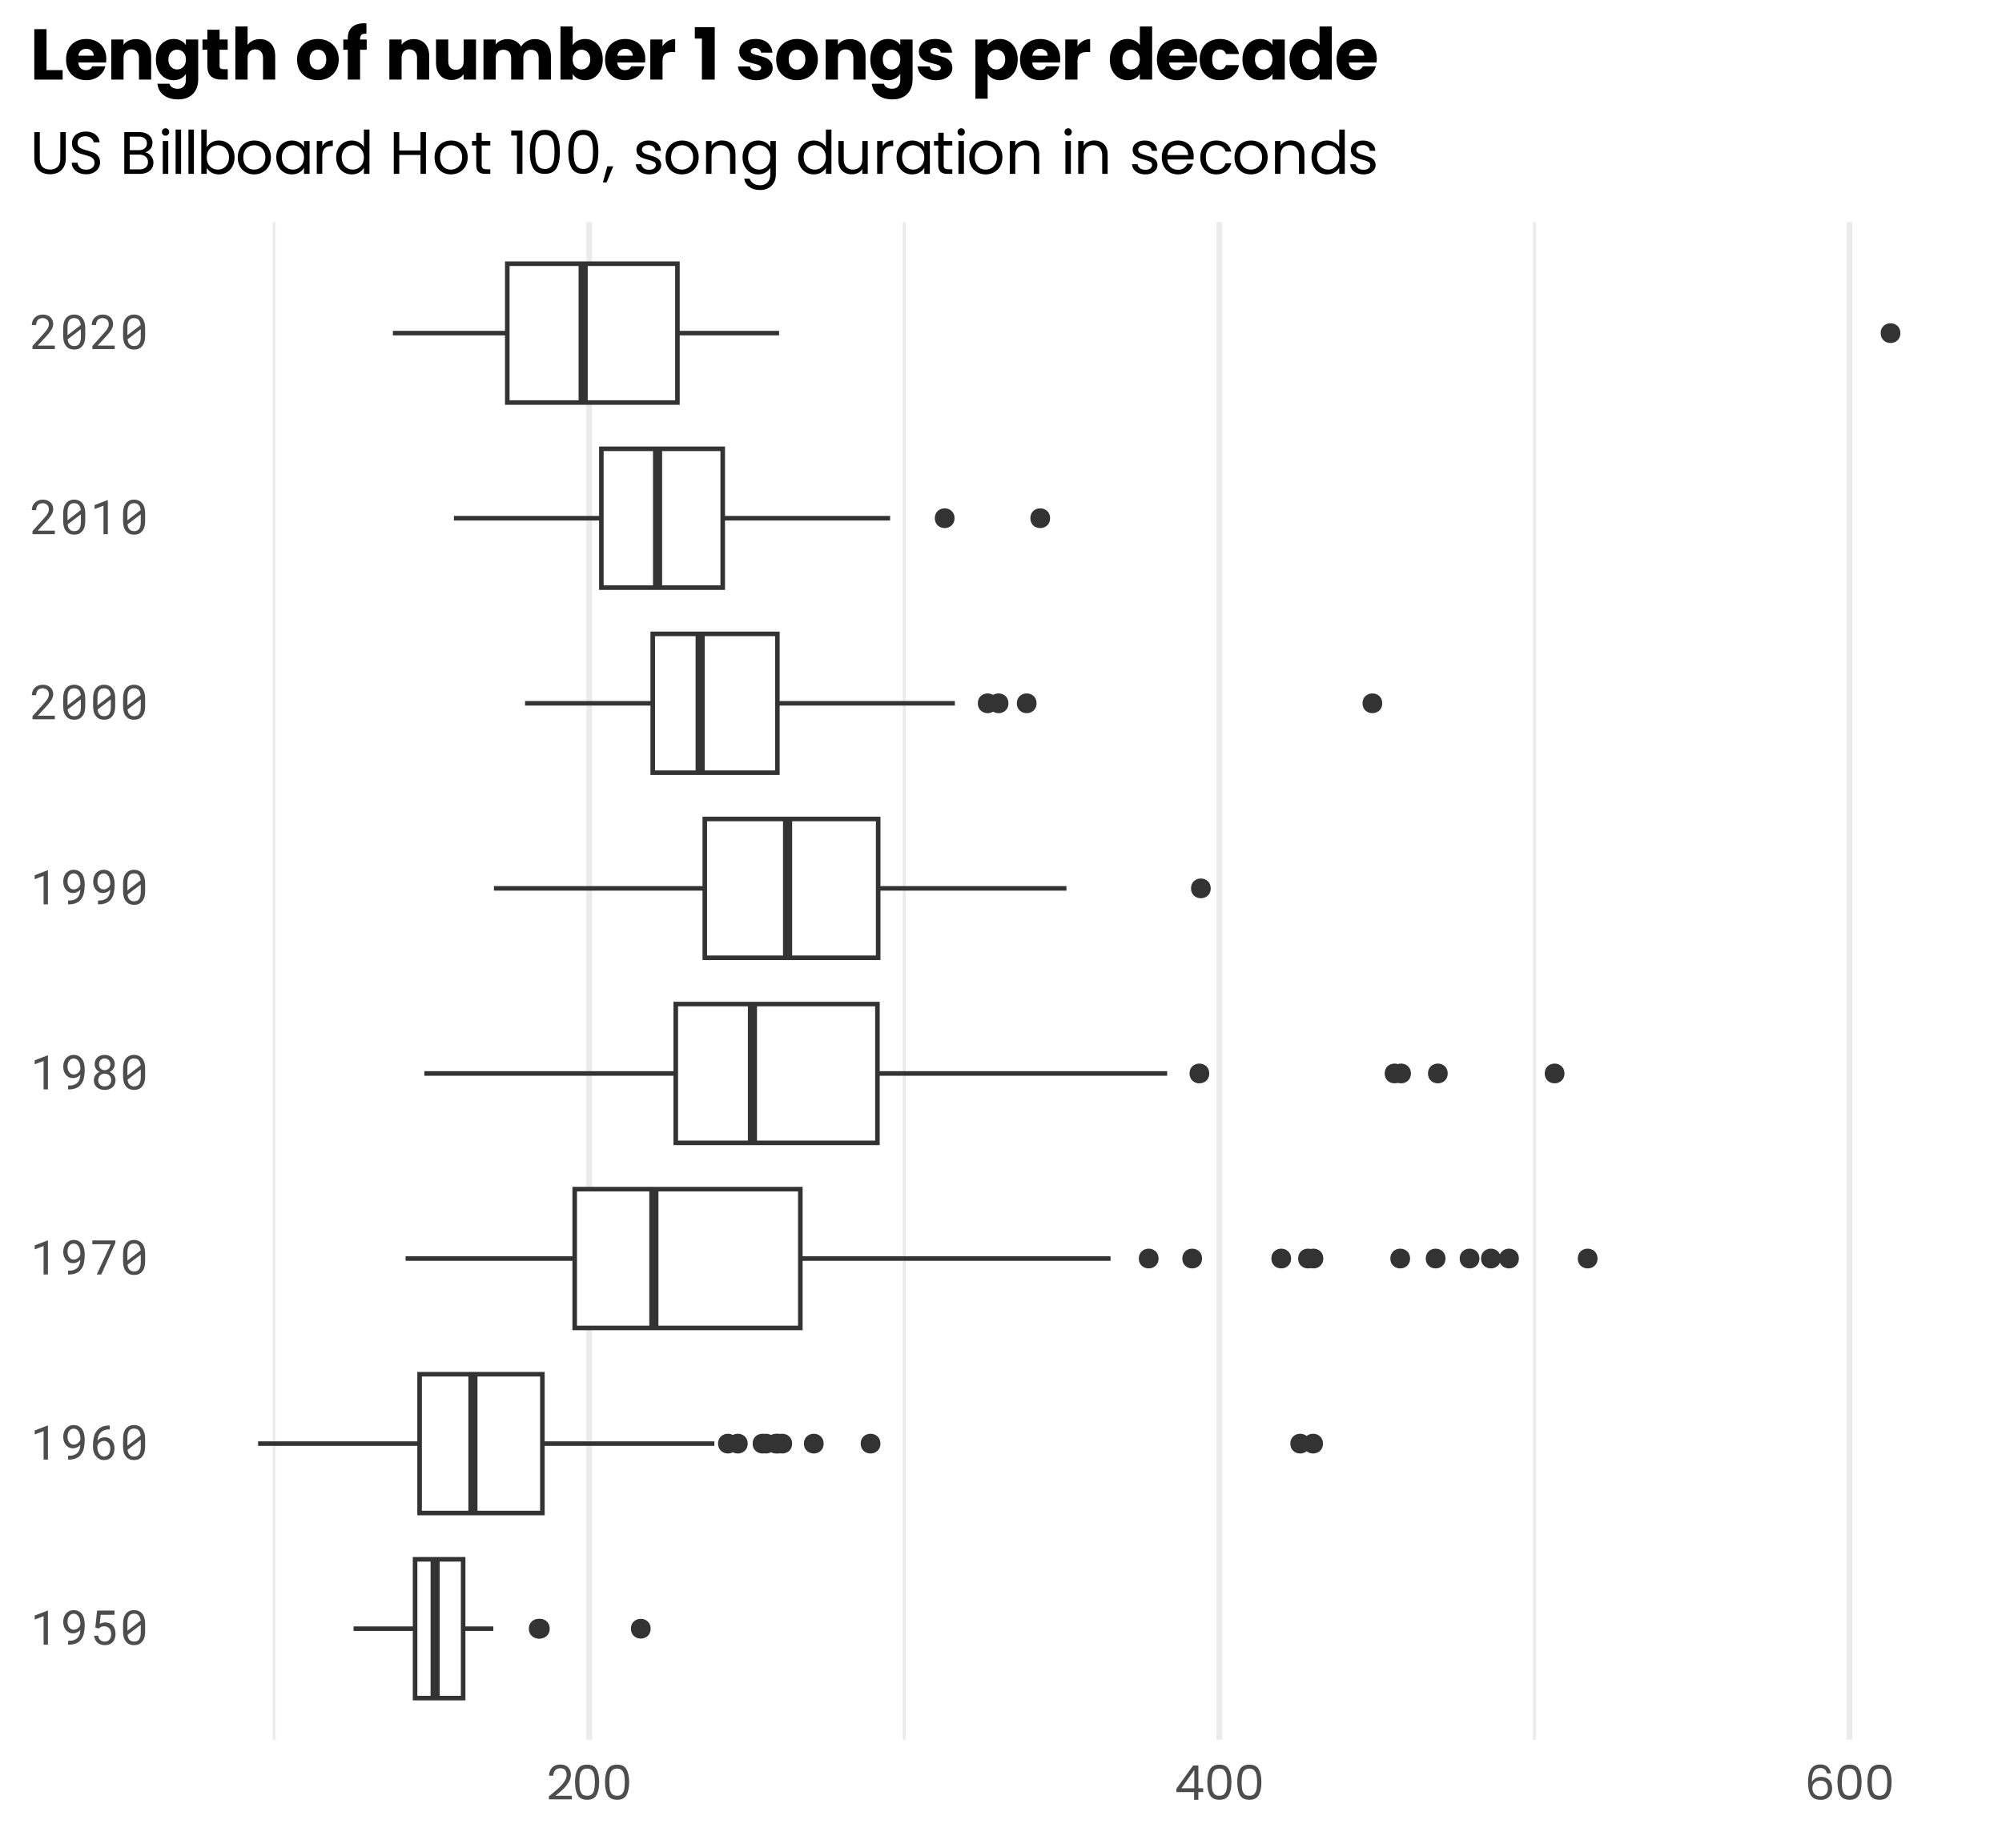 <?xml version="1.0" encoding="UTF-8"?>
<svg xmlns="http://www.w3.org/2000/svg" xmlns:xlink="http://www.w3.org/1999/xlink" width="468" height="432" viewBox="0 0 468 432">
<defs>
<g>
<g id="glyph-0-0">
</g>
<g id="glyph-0-1">
<path d="M 4.234 0 L 4.234 -7.969 L 4.156 -7.969 L 1.141 -6.812 L 1.141 -5.875 L 3.219 -6.672 L 3.219 0 Z M 4.234 0 "/>
</g>
<g id="glyph-0-2">
<path d="M 2.047 -0.891 L 1.938 -0.891 L 1.938 0 L 2.047 0 C 2.703 0 3.254 -0.086 3.703 -0.266 C 4.16 -0.441 4.52 -0.676 4.781 -0.969 C 5.219 -1.457 5.5 -2.008 5.625 -2.625 C 5.758 -3.25 5.828 -3.867 5.828 -4.484 L 5.828 -4.859 C 5.828 -5.285 5.766 -5.719 5.641 -6.156 C 5.523 -6.594 5.348 -6.957 5.109 -7.25 C 4.898 -7.5 4.645 -7.695 4.344 -7.844 C 4.039 -8 3.688 -8.078 3.281 -8.078 C 2.875 -8.078 2.516 -8 2.203 -7.844 C 1.898 -7.695 1.645 -7.504 1.438 -7.266 C 1.227 -7.004 1.07 -6.707 0.969 -6.375 C 0.863 -6.039 0.812 -5.688 0.812 -5.312 C 0.812 -4.988 0.852 -4.672 0.938 -4.359 C 1.031 -4.047 1.172 -3.758 1.359 -3.5 C 1.547 -3.25 1.781 -3.047 2.062 -2.891 C 2.352 -2.734 2.691 -2.656 3.078 -2.656 C 3.285 -2.656 3.473 -2.676 3.641 -2.719 C 3.816 -2.77 3.977 -2.832 4.125 -2.906 C 4.27 -2.977 4.395 -3.062 4.5 -3.156 C 4.613 -3.25 4.719 -3.352 4.812 -3.469 L 4.812 -3.453 C 4.789 -3.117 4.734 -2.789 4.641 -2.469 C 4.555 -2.156 4.391 -1.863 4.141 -1.594 C 3.93 -1.375 3.656 -1.203 3.312 -1.078 C 2.977 -0.953 2.555 -0.891 2.047 -0.891 Z M 3.25 -3.5 C 3.008 -3.5 2.797 -3.551 2.609 -3.656 C 2.43 -3.77 2.285 -3.914 2.172 -4.094 C 2.047 -4.258 1.953 -4.453 1.891 -4.672 C 1.836 -4.898 1.812 -5.133 1.812 -5.375 C 1.812 -5.633 1.844 -5.879 1.906 -6.109 C 1.969 -6.336 2.066 -6.535 2.203 -6.703 C 2.328 -6.867 2.477 -7 2.656 -7.094 C 2.844 -7.188 3.051 -7.234 3.281 -7.234 C 3.488 -7.234 3.688 -7.18 3.875 -7.078 C 4.062 -6.973 4.223 -6.828 4.359 -6.641 C 4.504 -6.441 4.613 -6.203 4.688 -5.922 C 4.77 -5.648 4.812 -5.336 4.812 -4.984 L 4.812 -4.656 C 4.75 -4.488 4.664 -4.332 4.562 -4.188 C 4.457 -4.051 4.336 -3.93 4.203 -3.828 C 4.066 -3.723 3.914 -3.641 3.75 -3.578 C 3.582 -3.523 3.414 -3.5 3.25 -3.5 Z M 3.25 -3.5 "/>
</g>
<g id="glyph-0-3">
<path d="M 1.312 -4 L 2.125 -3.781 C 2.219 -3.863 2.305 -3.938 2.391 -4 C 2.473 -4.062 2.562 -4.113 2.656 -4.156 C 2.758 -4.195 2.867 -4.227 2.984 -4.25 C 3.109 -4.281 3.258 -4.297 3.438 -4.297 C 3.688 -4.297 3.91 -4.25 4.109 -4.156 C 4.305 -4.062 4.473 -3.938 4.609 -3.781 C 4.742 -3.625 4.844 -3.438 4.906 -3.219 C 4.977 -3.008 5.016 -2.781 5.016 -2.531 C 5.016 -2.25 4.984 -2 4.922 -1.781 C 4.859 -1.562 4.766 -1.375 4.641 -1.219 C 4.516 -1.051 4.359 -0.926 4.172 -0.844 C 3.984 -0.758 3.77 -0.719 3.531 -0.719 C 3.102 -0.719 2.754 -0.832 2.484 -1.062 C 2.211 -1.301 2.047 -1.645 1.984 -2.094 L 1.016 -2.094 C 1.055 -1.727 1.148 -1.406 1.297 -1.125 C 1.441 -0.852 1.625 -0.625 1.844 -0.438 C 2.07 -0.258 2.328 -0.125 2.609 -0.031 C 2.898 0.062 3.207 0.109 3.531 0.109 C 3.957 0.109 4.328 0.039 4.641 -0.094 C 4.953 -0.227 5.211 -0.41 5.422 -0.641 C 5.629 -0.879 5.781 -1.16 5.875 -1.484 C 5.977 -1.805 6.031 -2.156 6.031 -2.531 C 6.031 -2.938 5.973 -3.301 5.859 -3.625 C 5.754 -3.957 5.602 -4.238 5.406 -4.469 C 5.195 -4.695 4.945 -4.875 4.656 -5 C 4.363 -5.133 4.035 -5.203 3.672 -5.203 C 3.379 -5.203 3.125 -5.164 2.906 -5.094 C 2.688 -5.031 2.5 -4.953 2.344 -4.859 L 2.562 -6.984 L 5.797 -6.984 L 5.797 -7.969 L 1.719 -7.969 Z M 1.312 -4 "/>
</g>
<g id="glyph-0-4">
<path d="M 5.953 -3.047 L 5.953 -4.906 C 5.953 -5.414 5.895 -5.863 5.781 -6.25 C 5.664 -6.645 5.492 -6.977 5.266 -7.25 C 5.047 -7.52 4.773 -7.723 4.453 -7.859 C 4.141 -8.004 3.781 -8.078 3.375 -8.078 C 2.969 -8.078 2.602 -8.004 2.281 -7.859 C 1.969 -7.723 1.703 -7.52 1.484 -7.25 C 1.254 -6.977 1.082 -6.645 0.969 -6.25 C 0.852 -5.863 0.797 -5.414 0.797 -4.906 L 0.797 -3.047 C 0.797 -2.535 0.852 -2.082 0.969 -1.688 C 1.082 -1.301 1.254 -0.977 1.484 -0.719 C 1.703 -0.438 1.969 -0.227 2.281 -0.094 C 2.602 0.039 2.969 0.109 3.375 0.109 C 3.789 0.109 4.156 0.039 4.469 -0.094 C 4.781 -0.238 5.047 -0.445 5.266 -0.719 C 5.492 -0.977 5.664 -1.301 5.781 -1.688 C 5.895 -2.082 5.953 -2.535 5.953 -3.047 Z M 1.812 -3.25 C 1.812 -3.344 1.812 -3.438 1.812 -3.531 C 1.812 -3.625 1.812 -3.711 1.812 -3.797 L 1.812 -5.141 C 1.812 -5.504 1.848 -5.828 1.922 -6.109 C 1.992 -6.398 2.109 -6.633 2.266 -6.812 C 2.391 -6.957 2.547 -7.066 2.734 -7.141 C 2.922 -7.211 3.133 -7.25 3.375 -7.25 C 3.602 -7.25 3.805 -7.211 3.984 -7.141 C 4.172 -7.078 4.328 -6.973 4.453 -6.828 C 4.578 -6.691 4.676 -6.52 4.75 -6.312 C 4.832 -6.113 4.883 -5.883 4.906 -5.625 Z M 4.938 -2.828 C 4.938 -2.441 4.895 -2.102 4.812 -1.812 C 4.738 -1.531 4.617 -1.297 4.453 -1.109 C 4.328 -0.984 4.172 -0.883 3.984 -0.812 C 3.805 -0.75 3.602 -0.719 3.375 -0.719 C 3.156 -0.719 2.957 -0.75 2.781 -0.812 C 2.613 -0.875 2.469 -0.969 2.344 -1.094 C 2.207 -1.219 2.098 -1.379 2.016 -1.578 C 1.93 -1.785 1.875 -2.023 1.844 -2.297 L 4.938 -4.656 C 4.938 -4.551 4.938 -4.422 4.938 -4.266 C 4.938 -4.117 4.938 -4.016 4.938 -3.953 Z M 4.938 -2.828 "/>
</g>
<g id="glyph-0-5">
<path d="M 4.688 -7.969 L 4.594 -7.969 C 4.02 -7.969 3.508 -7.891 3.062 -7.734 C 2.613 -7.578 2.234 -7.344 1.922 -7.031 C 1.461 -6.57 1.156 -6.02 1 -5.375 C 0.844 -4.738 0.766 -4.086 0.766 -3.422 L 0.766 -2.938 C 0.766 -2.551 0.82 -2.164 0.938 -1.781 C 1.062 -1.395 1.242 -1.062 1.484 -0.781 C 1.691 -0.52 1.945 -0.305 2.25 -0.141 C 2.562 0.023 2.926 0.109 3.344 0.109 C 3.738 0.109 4.094 0.039 4.406 -0.094 C 4.719 -0.238 4.977 -0.438 5.188 -0.688 C 5.383 -0.938 5.535 -1.223 5.641 -1.547 C 5.742 -1.879 5.797 -2.227 5.797 -2.594 C 5.797 -2.914 5.754 -3.234 5.672 -3.547 C 5.586 -3.867 5.453 -4.148 5.266 -4.391 C 5.078 -4.641 4.836 -4.836 4.547 -4.984 C 4.266 -5.141 3.922 -5.219 3.516 -5.219 C 3.336 -5.219 3.164 -5.195 3 -5.156 C 2.832 -5.113 2.676 -5.062 2.531 -5 C 2.383 -4.926 2.25 -4.836 2.125 -4.734 C 2.008 -4.641 1.906 -4.535 1.812 -4.422 C 1.832 -4.773 1.898 -5.117 2.016 -5.453 C 2.129 -5.785 2.301 -6.07 2.531 -6.312 C 2.75 -6.539 3.023 -6.723 3.359 -6.859 C 3.703 -6.992 4.113 -7.062 4.594 -7.062 L 4.688 -7.062 Z M 3.359 -4.375 C 3.598 -4.375 3.805 -4.32 3.984 -4.219 C 4.172 -4.125 4.328 -3.988 4.453 -3.812 C 4.578 -3.645 4.664 -3.453 4.719 -3.234 C 4.781 -3.016 4.812 -2.785 4.812 -2.547 C 4.812 -2.285 4.773 -2.039 4.703 -1.812 C 4.641 -1.594 4.551 -1.398 4.438 -1.234 C 4.301 -1.078 4.141 -0.953 3.953 -0.859 C 3.773 -0.773 3.57 -0.734 3.344 -0.734 C 3.133 -0.734 2.938 -0.781 2.75 -0.875 C 2.562 -0.969 2.398 -1.109 2.266 -1.297 C 2.117 -1.484 2.004 -1.711 1.922 -1.984 C 1.836 -2.254 1.797 -2.566 1.797 -2.922 L 1.797 -3.25 C 1.859 -3.414 1.941 -3.566 2.047 -3.703 C 2.148 -3.848 2.27 -3.969 2.406 -4.062 C 2.551 -4.164 2.703 -4.242 2.859 -4.297 C 3.023 -4.348 3.191 -4.375 3.359 -4.375 Z M 3.359 -4.375 "/>
</g>
<g id="glyph-0-6">
<path d="M 6 -7.391 L 6 -7.969 L 0.609 -7.969 L 0.609 -7.078 L 4.922 -7.078 L 1.641 0 L 2.703 0 Z M 6 -7.391 "/>
</g>
<g id="glyph-0-7">
<path d="M 5.859 -5.891 C 5.859 -6.234 5.797 -6.539 5.672 -6.812 C 5.547 -7.082 5.379 -7.312 5.172 -7.5 C 4.961 -7.688 4.711 -7.828 4.422 -7.922 C 4.141 -8.023 3.828 -8.078 3.484 -8.078 C 3.148 -8.078 2.836 -8.023 2.547 -7.922 C 2.266 -7.828 2.02 -7.688 1.812 -7.5 C 1.602 -7.312 1.441 -7.082 1.328 -6.812 C 1.211 -6.539 1.156 -6.234 1.156 -5.891 C 1.156 -5.691 1.18 -5.5 1.234 -5.312 C 1.285 -5.133 1.363 -4.973 1.469 -4.828 C 1.562 -4.672 1.68 -4.531 1.828 -4.406 C 1.973 -4.289 2.129 -4.191 2.297 -4.109 C 2.098 -4.016 1.914 -3.898 1.75 -3.766 C 1.582 -3.641 1.441 -3.492 1.328 -3.328 C 1.211 -3.16 1.125 -2.977 1.062 -2.781 C 1 -2.582 0.969 -2.375 0.969 -2.156 C 0.969 -1.789 1.031 -1.469 1.156 -1.188 C 1.289 -0.906 1.473 -0.664 1.703 -0.469 C 1.93 -0.281 2.195 -0.133 2.5 -0.031 C 2.812 0.062 3.145 0.109 3.5 0.109 C 3.852 0.109 4.18 0.062 4.484 -0.031 C 4.797 -0.133 5.066 -0.285 5.297 -0.484 C 5.523 -0.672 5.703 -0.906 5.828 -1.188 C 5.961 -1.469 6.031 -1.789 6.031 -2.156 C 6.031 -2.375 6 -2.582 5.938 -2.781 C 5.875 -2.977 5.785 -3.16 5.672 -3.328 C 5.547 -3.492 5.398 -3.641 5.234 -3.766 C 5.066 -3.898 4.883 -4.008 4.688 -4.094 C 4.801 -4.156 4.906 -4.223 5 -4.297 C 5.102 -4.367 5.203 -4.445 5.297 -4.531 C 5.461 -4.707 5.594 -4.91 5.688 -5.141 C 5.789 -5.367 5.848 -5.617 5.859 -5.891 Z M 5.016 -2.172 C 5.016 -1.941 4.977 -1.734 4.906 -1.547 C 4.832 -1.367 4.727 -1.219 4.594 -1.094 C 4.457 -0.969 4.297 -0.875 4.109 -0.812 C 3.93 -0.75 3.727 -0.719 3.5 -0.719 C 3.27 -0.719 3.062 -0.75 2.875 -0.812 C 2.688 -0.875 2.523 -0.969 2.391 -1.094 C 2.266 -1.219 2.164 -1.367 2.094 -1.547 C 2.02 -1.734 1.984 -1.941 1.984 -2.172 C 1.984 -2.391 2.02 -2.594 2.094 -2.781 C 2.164 -2.969 2.266 -3.129 2.391 -3.266 C 2.523 -3.398 2.688 -3.504 2.875 -3.578 C 3.062 -3.648 3.27 -3.688 3.5 -3.688 C 3.719 -3.688 3.922 -3.648 4.109 -3.578 C 4.297 -3.504 4.457 -3.398 4.594 -3.266 C 4.727 -3.129 4.832 -2.969 4.906 -2.781 C 4.977 -2.594 5.016 -2.391 5.016 -2.172 Z M 4.828 -5.875 C 4.828 -5.664 4.797 -5.477 4.734 -5.312 C 4.672 -5.145 4.582 -5.004 4.469 -4.891 C 4.344 -4.766 4.195 -4.672 4.031 -4.609 C 3.875 -4.547 3.695 -4.516 3.5 -4.516 C 3.301 -4.516 3.117 -4.547 2.953 -4.609 C 2.797 -4.672 2.66 -4.766 2.547 -4.891 C 2.422 -5.004 2.328 -5.145 2.266 -5.312 C 2.203 -5.477 2.172 -5.664 2.172 -5.875 C 2.172 -6.082 2.203 -6.27 2.266 -6.438 C 2.328 -6.602 2.414 -6.75 2.531 -6.875 C 2.656 -6.988 2.797 -7.078 2.953 -7.141 C 3.109 -7.211 3.285 -7.25 3.484 -7.25 C 3.68 -7.25 3.863 -7.211 4.031 -7.141 C 4.195 -7.078 4.336 -6.984 4.453 -6.859 C 4.578 -6.734 4.672 -6.586 4.734 -6.422 C 4.797 -6.254 4.828 -6.07 4.828 -5.875 Z M 4.828 -5.875 "/>
</g>
<g id="glyph-0-8">
<path d="M 5.844 0 L 5.844 -0.828 L 1.844 -0.828 L 3.984 -3.141 C 4.18 -3.359 4.367 -3.578 4.547 -3.797 C 4.723 -4.023 4.883 -4.25 5.031 -4.469 C 5.164 -4.695 5.27 -4.926 5.344 -5.156 C 5.426 -5.395 5.469 -5.629 5.469 -5.859 C 5.469 -6.18 5.41 -6.477 5.297 -6.75 C 5.191 -7.02 5.035 -7.25 4.828 -7.438 C 4.617 -7.633 4.363 -7.789 4.062 -7.906 C 3.758 -8.02 3.422 -8.078 3.047 -8.078 C 2.641 -8.078 2.273 -8.008 1.953 -7.875 C 1.641 -7.75 1.375 -7.57 1.156 -7.344 C 0.926 -7.125 0.754 -6.863 0.641 -6.562 C 0.523 -6.27 0.469 -5.957 0.469 -5.625 L 1.484 -5.625 C 1.484 -5.863 1.516 -6.082 1.578 -6.281 C 1.641 -6.488 1.738 -6.664 1.875 -6.812 C 2 -6.945 2.156 -7.051 2.344 -7.125 C 2.539 -7.207 2.773 -7.25 3.047 -7.25 C 3.266 -7.25 3.457 -7.207 3.625 -7.125 C 3.801 -7.051 3.953 -6.953 4.078 -6.828 C 4.203 -6.703 4.297 -6.551 4.359 -6.375 C 4.422 -6.195 4.453 -6.016 4.453 -5.828 C 4.453 -5.66 4.43 -5.5 4.391 -5.344 C 4.348 -5.195 4.281 -5.039 4.188 -4.875 C 4.094 -4.695 3.969 -4.508 3.812 -4.312 C 3.656 -4.113 3.461 -3.883 3.234 -3.625 L 0.625 -0.734 L 0.625 0 Z M 5.844 0 "/>
</g>
<g id="glyph-1-0">
<path d="M 0 -7.844 L 5.594 -7.844 L 5.594 0 L 0 0 Z M 4.703 -7.281 L 0.891 -7.281 L 2.797 -4.422 Z M 0.562 -1.062 L 2.469 -3.922 L 0.562 -6.781 Z M 5.047 -1.062 L 5.047 -6.781 L 3.141 -3.922 Z M 4.703 -0.562 L 2.797 -3.422 L 0.891 -0.562 Z M 4.703 -0.562 "/>
</g>
<g id="glyph-1-1">
<path d="M 0.578 -0.812 C 1.523 -1.57 2.266 -2.195 2.797 -2.688 C 3.336 -3.176 3.789 -3.688 4.156 -4.219 C 4.531 -4.758 4.719 -5.285 4.719 -5.797 C 4.719 -6.285 4.598 -6.672 4.359 -6.953 C 4.129 -7.234 3.75 -7.375 3.219 -7.375 C 2.719 -7.375 2.328 -7.211 2.047 -6.891 C 1.766 -6.578 1.613 -6.156 1.594 -5.625 L 0.609 -5.625 C 0.641 -6.457 0.891 -7.102 1.359 -7.562 C 1.836 -8.02 2.457 -8.25 3.219 -8.25 C 3.988 -8.25 4.598 -8.035 5.047 -7.609 C 5.492 -7.18 5.719 -6.594 5.719 -5.844 C 5.719 -5.227 5.531 -4.625 5.156 -4.031 C 4.789 -3.445 4.375 -2.93 3.906 -2.484 C 3.438 -2.047 2.836 -1.531 2.109 -0.938 L 5.953 -0.938 L 5.953 -0.094 L 0.578 -0.094 Z M 0.578 -0.812 "/>
</g>
<g id="glyph-1-2">
<path d="M 0.688 -4.141 C 0.688 -5.422 0.895 -6.422 1.312 -7.141 C 1.738 -7.859 2.473 -8.219 3.516 -8.219 C 4.555 -8.219 5.285 -7.859 5.703 -7.141 C 6.117 -6.422 6.328 -5.422 6.328 -4.141 C 6.328 -2.828 6.117 -1.805 5.703 -1.078 C 5.285 -0.359 4.555 0 3.516 0 C 2.473 0 1.738 -0.359 1.312 -1.078 C 0.895 -1.805 0.688 -2.828 0.688 -4.141 Z M 5.328 -4.141 C 5.328 -4.785 5.281 -5.332 5.188 -5.781 C 5.102 -6.238 4.926 -6.602 4.656 -6.875 C 4.395 -7.156 4.016 -7.297 3.516 -7.297 C 3.004 -7.297 2.613 -7.156 2.344 -6.875 C 2.082 -6.602 1.91 -6.238 1.828 -5.781 C 1.742 -5.332 1.703 -4.785 1.703 -4.141 C 1.703 -3.461 1.742 -2.895 1.828 -2.438 C 1.91 -1.988 2.082 -1.625 2.344 -1.344 C 2.613 -1.07 3.004 -0.938 3.516 -0.938 C 4.016 -0.938 4.395 -1.07 4.656 -1.344 C 4.926 -1.625 5.102 -1.988 5.188 -2.438 C 5.281 -2.895 5.328 -3.461 5.328 -4.141 Z M 5.328 -4.141 "/>
</g>
<g id="glyph-1-3">
<path d="M 0.453 -1.797 L 0.453 -2.578 L 4.375 -8.016 L 5.594 -8.016 L 5.594 -2.688 L 6.719 -2.688 L 6.719 -1.797 L 5.594 -1.797 L 5.594 0 L 4.594 0 L 4.594 -1.797 Z M 4.641 -6.953 L 1.625 -2.688 L 4.641 -2.688 Z M 4.641 -6.953 "/>
</g>
<g id="glyph-1-4">
<path d="M 5.203 -6.172 C 5.047 -7.004 4.535 -7.422 3.672 -7.422 C 3.004 -7.422 2.504 -7.16 2.172 -6.641 C 1.848 -6.129 1.691 -5.289 1.703 -4.125 C 1.867 -4.508 2.148 -4.812 2.547 -5.031 C 2.953 -5.25 3.406 -5.359 3.906 -5.359 C 4.664 -5.359 5.273 -5.117 5.734 -4.641 C 6.203 -4.172 6.438 -3.516 6.438 -2.672 C 6.438 -2.16 6.336 -1.703 6.141 -1.297 C 5.941 -0.891 5.641 -0.566 5.234 -0.328 C 4.836 -0.098 4.352 0.016 3.781 0.016 C 3.008 0.016 2.406 -0.156 1.969 -0.5 C 1.539 -0.844 1.238 -1.316 1.062 -1.922 C 0.895 -2.523 0.812 -3.27 0.812 -4.156 C 0.812 -6.895 1.77 -8.266 3.688 -8.266 C 4.414 -8.266 4.988 -8.066 5.406 -7.672 C 5.82 -7.273 6.07 -6.773 6.156 -6.172 Z M 3.688 -4.5 C 3.363 -4.5 3.062 -4.43 2.781 -4.297 C 2.5 -4.172 2.27 -3.973 2.094 -3.703 C 1.914 -3.441 1.828 -3.125 1.828 -2.75 C 1.828 -2.176 1.988 -1.711 2.312 -1.359 C 2.645 -1.004 3.117 -0.828 3.734 -0.828 C 4.254 -0.828 4.664 -0.988 4.969 -1.312 C 5.281 -1.633 5.438 -2.07 5.438 -2.625 C 5.438 -3.207 5.285 -3.664 4.984 -4 C 4.691 -4.332 4.258 -4.5 3.688 -4.5 Z M 3.688 -4.5 "/>
</g>
<g id="glyph-2-0">
<path d="M 0 -9.797 L 7 -9.797 L 7 0 L 0 0 Z M 5.875 -9.094 L 1.125 -9.094 L 3.5 -5.531 Z M 0.703 -1.328 L 3.078 -4.906 L 0.703 -8.469 Z M 6.297 -1.328 L 6.297 -8.469 L 3.922 -4.906 Z M 5.875 -0.703 L 3.5 -4.266 L 1.125 -0.703 Z M 5.875 -0.703 "/>
</g>
<g id="glyph-2-1">
<path d="M 2.328 -9.766 L 2.328 -3.578 C 2.328 -2.711 2.535 -2.066 2.953 -1.641 C 3.379 -1.223 3.973 -1.016 4.734 -1.016 C 5.484 -1.016 6.066 -1.223 6.484 -1.641 C 6.91 -2.066 7.125 -2.711 7.125 -3.578 L 7.125 -9.766 L 8.406 -9.766 L 8.406 -3.594 C 8.406 -2.781 8.238 -2.098 7.906 -1.547 C 7.582 -0.992 7.141 -0.582 6.578 -0.312 C 6.023 -0.039 5.406 0.094 4.719 0.094 C 4.031 0.094 3.406 -0.039 2.844 -0.312 C 2.289 -0.582 1.852 -0.992 1.531 -1.547 C 1.207 -2.098 1.047 -2.781 1.047 -3.594 L 1.047 -9.766 Z M 2.328 -9.766 "/>
</g>
<g id="glyph-2-2">
<path d="M 4.172 0.094 C 3.523 0.094 2.945 -0.02 2.438 -0.25 C 1.938 -0.477 1.539 -0.797 1.25 -1.203 C 0.957 -1.609 0.805 -2.078 0.797 -2.609 L 2.156 -2.609 C 2.195 -2.148 2.383 -1.766 2.719 -1.453 C 3.051 -1.141 3.535 -0.984 4.172 -0.984 C 4.773 -0.984 5.25 -1.133 5.594 -1.438 C 5.945 -1.738 6.125 -2.129 6.125 -2.609 C 6.125 -2.973 6.02 -3.27 5.812 -3.5 C 5.613 -3.738 5.359 -3.922 5.047 -4.047 C 4.742 -4.172 4.332 -4.301 3.812 -4.438 C 3.164 -4.602 2.648 -4.77 2.266 -4.938 C 1.879 -5.102 1.547 -5.363 1.266 -5.719 C 0.992 -6.082 0.859 -6.57 0.859 -7.188 C 0.859 -7.719 0.992 -8.188 1.266 -8.594 C 1.535 -9.008 1.914 -9.328 2.406 -9.547 C 2.895 -9.773 3.457 -9.891 4.094 -9.891 C 5 -9.891 5.742 -9.66 6.328 -9.203 C 6.91 -8.742 7.242 -8.133 7.328 -7.375 L 5.922 -7.375 C 5.879 -7.75 5.68 -8.078 5.328 -8.359 C 4.984 -8.648 4.531 -8.797 3.969 -8.797 C 3.426 -8.797 2.988 -8.656 2.656 -8.375 C 2.32 -8.102 2.156 -7.719 2.156 -7.219 C 2.156 -6.863 2.254 -6.57 2.453 -6.344 C 2.66 -6.125 2.91 -5.957 3.203 -5.844 C 3.492 -5.727 3.906 -5.598 4.438 -5.453 C 5.082 -5.273 5.598 -5.098 5.984 -4.922 C 6.379 -4.742 6.719 -4.473 7 -4.109 C 7.281 -3.754 7.422 -3.27 7.422 -2.656 C 7.422 -2.188 7.289 -1.738 7.031 -1.312 C 6.781 -0.895 6.41 -0.555 5.922 -0.297 C 5.43 -0.035 4.848 0.094 4.172 0.094 Z M 4.172 0.094 "/>
</g>
<g id="glyph-2-3">
<path d="M 5.969 -5.031 C 6.32 -4.969 6.645 -4.816 6.938 -4.578 C 7.227 -4.348 7.457 -4.062 7.625 -3.719 C 7.801 -3.375 7.891 -3.008 7.891 -2.625 C 7.891 -2.125 7.766 -1.676 7.516 -1.281 C 7.266 -0.883 6.898 -0.57 6.422 -0.344 C 5.941 -0.113 5.375 0 4.719 0 L 1.078 0 L 1.078 -9.766 L 4.578 -9.766 C 5.242 -9.766 5.805 -9.648 6.266 -9.422 C 6.734 -9.203 7.082 -8.906 7.312 -8.531 C 7.551 -8.164 7.672 -7.75 7.672 -7.281 C 7.672 -6.695 7.516 -6.219 7.203 -5.844 C 6.891 -5.469 6.477 -5.195 5.969 -5.031 Z M 2.359 -5.547 L 4.5 -5.547 C 5.094 -5.547 5.551 -5.688 5.875 -5.969 C 6.207 -6.25 6.375 -6.633 6.375 -7.125 C 6.375 -7.625 6.207 -8.008 5.875 -8.281 C 5.551 -8.562 5.082 -8.703 4.469 -8.703 L 2.359 -8.703 Z M 4.609 -1.047 C 5.242 -1.047 5.738 -1.195 6.094 -1.5 C 6.445 -1.801 6.625 -2.219 6.625 -2.75 C 6.625 -3.289 6.438 -3.719 6.062 -4.031 C 5.688 -4.344 5.188 -4.5 4.562 -4.5 L 2.359 -4.5 L 2.359 -1.047 Z M 4.609 -1.047 "/>
</g>
<g id="glyph-2-4">
<path d="M 1.734 -8.922 C 1.492 -8.922 1.289 -9.004 1.125 -9.172 C 0.957 -9.336 0.875 -9.539 0.875 -9.781 C 0.875 -10.031 0.957 -10.238 1.125 -10.406 C 1.289 -10.57 1.492 -10.656 1.734 -10.656 C 1.973 -10.656 2.172 -10.57 2.328 -10.406 C 2.492 -10.238 2.578 -10.031 2.578 -9.781 C 2.578 -9.539 2.492 -9.336 2.328 -9.172 C 2.172 -9.004 1.973 -8.922 1.734 -8.922 Z M 2.359 -7.672 L 2.359 0 L 1.078 0 L 1.078 -7.672 Z M 2.359 -7.672 "/>
</g>
<g id="glyph-2-5">
<path d="M 2.359 -10.359 L 2.359 0 L 1.078 0 L 1.078 -10.359 Z M 2.359 -10.359 "/>
</g>
<g id="glyph-2-6">
<path d="M 2.359 -6.25 C 2.617 -6.707 3 -7.078 3.5 -7.359 C 4 -7.648 4.57 -7.797 5.219 -7.797 C 5.914 -7.797 6.535 -7.629 7.078 -7.297 C 7.629 -6.973 8.062 -6.516 8.375 -5.922 C 8.695 -5.336 8.859 -4.648 8.859 -3.859 C 8.859 -3.086 8.695 -2.395 8.375 -1.781 C 8.062 -1.176 7.629 -0.707 7.078 -0.375 C 6.523 -0.039 5.906 0.125 5.219 0.125 C 4.562 0.125 3.984 -0.016 3.484 -0.297 C 2.984 -0.586 2.609 -0.957 2.359 -1.406 L 2.359 0 L 1.078 0 L 1.078 -10.359 L 2.359 -10.359 Z M 7.562 -3.859 C 7.562 -4.441 7.441 -4.945 7.203 -5.375 C 6.973 -5.801 6.66 -6.125 6.266 -6.344 C 5.867 -6.57 5.43 -6.688 4.953 -6.688 C 4.484 -6.688 4.051 -6.57 3.656 -6.344 C 3.258 -6.113 2.941 -5.781 2.703 -5.344 C 2.473 -4.914 2.359 -4.414 2.359 -3.844 C 2.359 -3.27 2.473 -2.766 2.703 -2.328 C 2.941 -1.898 3.258 -1.57 3.656 -1.344 C 4.051 -1.113 4.484 -1 4.953 -1 C 5.43 -1 5.867 -1.113 6.266 -1.344 C 6.66 -1.57 6.973 -1.898 7.203 -2.328 C 7.441 -2.766 7.562 -3.273 7.562 -3.859 Z M 7.562 -3.859 "/>
</g>
<g id="glyph-2-7">
<path d="M 4.422 0.125 C 3.703 0.125 3.051 -0.035 2.469 -0.359 C 1.883 -0.691 1.426 -1.156 1.094 -1.75 C 0.77 -2.352 0.609 -3.051 0.609 -3.844 C 0.609 -4.633 0.773 -5.328 1.109 -5.922 C 1.453 -6.523 1.914 -6.988 2.5 -7.312 C 3.094 -7.633 3.754 -7.797 4.484 -7.797 C 5.211 -7.797 5.867 -7.633 6.453 -7.312 C 7.047 -6.988 7.508 -6.531 7.844 -5.938 C 8.188 -5.344 8.359 -4.645 8.359 -3.844 C 8.359 -3.051 8.18 -2.352 7.828 -1.75 C 7.484 -1.156 7.008 -0.691 6.406 -0.359 C 5.812 -0.035 5.148 0.125 4.422 0.125 Z M 4.422 -1 C 4.879 -1 5.305 -1.102 5.703 -1.312 C 6.109 -1.531 6.438 -1.852 6.688 -2.281 C 6.938 -2.707 7.062 -3.227 7.062 -3.844 C 7.062 -4.469 6.938 -4.992 6.688 -5.422 C 6.445 -5.848 6.129 -6.164 5.734 -6.375 C 5.348 -6.582 4.926 -6.688 4.469 -6.688 C 4 -6.688 3.57 -6.582 3.188 -6.375 C 2.801 -6.164 2.488 -5.848 2.25 -5.422 C 2.02 -4.992 1.906 -4.469 1.906 -3.844 C 1.906 -3.219 2.02 -2.691 2.25 -2.266 C 2.477 -1.836 2.781 -1.52 3.156 -1.312 C 3.539 -1.102 3.961 -1 4.422 -1 Z M 4.422 -1 "/>
</g>
<g id="glyph-2-8">
<path d="M 0.609 -3.859 C 0.609 -4.648 0.766 -5.336 1.078 -5.922 C 1.391 -6.516 1.82 -6.973 2.375 -7.297 C 2.938 -7.629 3.555 -7.797 4.234 -7.797 C 4.91 -7.797 5.492 -7.648 5.984 -7.359 C 6.484 -7.078 6.852 -6.711 7.094 -6.266 L 7.094 -7.672 L 8.391 -7.672 L 8.391 0 L 7.094 0 L 7.094 -1.422 C 6.844 -0.973 6.469 -0.602 5.969 -0.312 C 5.469 -0.02 4.891 0.125 4.234 0.125 C 3.547 0.125 2.926 -0.039 2.375 -0.375 C 1.82 -0.707 1.391 -1.176 1.078 -1.781 C 0.766 -2.395 0.609 -3.086 0.609 -3.859 Z M 7.094 -3.844 C 7.094 -4.426 6.973 -4.93 6.734 -5.359 C 6.504 -5.785 6.191 -6.113 5.797 -6.344 C 5.398 -6.57 4.969 -6.688 4.5 -6.688 C 4.02 -6.688 3.582 -6.57 3.188 -6.344 C 2.801 -6.125 2.488 -5.801 2.25 -5.375 C 2.02 -4.945 1.906 -4.441 1.906 -3.859 C 1.906 -3.273 2.02 -2.766 2.25 -2.328 C 2.488 -1.898 2.801 -1.57 3.188 -1.344 C 3.582 -1.113 4.02 -1 4.5 -1 C 4.969 -1 5.398 -1.113 5.797 -1.344 C 6.191 -1.57 6.504 -1.898 6.734 -2.328 C 6.973 -2.766 7.094 -3.27 7.094 -3.844 Z M 7.094 -3.844 "/>
</g>
<g id="glyph-2-9">
<path d="M 2.359 -6.422 C 2.578 -6.859 2.895 -7.195 3.312 -7.438 C 3.727 -7.688 4.234 -7.812 4.828 -7.812 L 4.828 -6.5 L 4.5 -6.5 C 3.07 -6.5 2.359 -5.723 2.359 -4.172 L 2.359 0 L 1.078 0 L 1.078 -7.672 L 2.359 -7.672 Z M 2.359 -6.422 "/>
</g>
<g id="glyph-2-10">
<path d="M 0.609 -3.859 C 0.609 -4.648 0.766 -5.336 1.078 -5.922 C 1.391 -6.516 1.82 -6.973 2.375 -7.297 C 2.938 -7.629 3.562 -7.797 4.25 -7.797 C 4.852 -7.797 5.41 -7.656 5.922 -7.375 C 6.43 -7.102 6.82 -6.742 7.094 -6.297 L 7.094 -10.359 L 8.391 -10.359 L 8.391 0 L 7.094 0 L 7.094 -1.438 C 6.844 -0.977 6.469 -0.602 5.969 -0.312 C 5.477 -0.02 4.898 0.125 4.234 0.125 C 3.555 0.125 2.938 -0.039 2.375 -0.375 C 1.82 -0.707 1.391 -1.176 1.078 -1.781 C 0.766 -2.395 0.609 -3.086 0.609 -3.859 Z M 7.094 -3.844 C 7.094 -4.426 6.973 -4.93 6.734 -5.359 C 6.504 -5.785 6.191 -6.113 5.797 -6.344 C 5.398 -6.57 4.969 -6.688 4.5 -6.688 C 4.02 -6.688 3.582 -6.57 3.188 -6.344 C 2.801 -6.125 2.488 -5.801 2.25 -5.375 C 2.02 -4.945 1.906 -4.441 1.906 -3.859 C 1.906 -3.273 2.02 -2.766 2.25 -2.328 C 2.488 -1.898 2.801 -1.57 3.188 -1.344 C 3.582 -1.113 4.02 -1 4.5 -1 C 4.969 -1 5.398 -1.113 5.797 -1.344 C 6.191 -1.57 6.504 -1.898 6.734 -2.328 C 6.973 -2.766 7.094 -3.27 7.094 -3.844 Z M 7.094 -3.844 "/>
</g>
<g id="glyph-2-11">
<path d="M 8.594 -9.766 L 8.594 0 L 7.328 0 L 7.328 -4.422 L 2.359 -4.422 L 2.359 0 L 1.078 0 L 1.078 -9.766 L 2.359 -9.766 L 2.359 -5.469 L 7.328 -5.469 L 7.328 -9.766 Z M 8.594 -9.766 "/>
</g>
<g id="glyph-2-12">
<path d="M 2.625 -6.625 L 2.625 -2.094 C 2.625 -1.727 2.703 -1.469 2.859 -1.312 C 3.023 -1.156 3.305 -1.078 3.703 -1.078 L 4.641 -1.078 L 4.641 0 L 3.484 0 C 2.773 0 2.242 -0.16 1.891 -0.484 C 1.535 -0.816 1.359 -1.352 1.359 -2.094 L 1.359 -6.625 L 0.359 -6.625 L 0.359 -7.672 L 1.359 -7.672 L 1.359 -9.609 L 2.625 -9.609 L 2.625 -7.672 L 4.641 -7.672 L 4.641 -6.625 Z M 2.625 -6.625 "/>
</g>
<g id="glyph-2-13">
<path d="M 0.531 -8.953 L 0.531 -10.125 L 3.156 -10.125 L 3.156 0 L 1.875 0 L 1.875 -8.953 Z M 0.531 -8.953 "/>
</g>
<g id="glyph-2-14">
<path d="M 0.875 -5.172 C 0.875 -6.773 1.133 -8.023 1.656 -8.922 C 2.176 -9.828 3.086 -10.281 4.391 -10.281 C 5.691 -10.281 6.602 -9.828 7.125 -8.922 C 7.645 -8.023 7.906 -6.773 7.906 -5.172 C 7.906 -3.535 7.645 -2.266 7.125 -1.359 C 6.602 -0.453 5.691 0 4.391 0 C 3.086 0 2.176 -0.453 1.656 -1.359 C 1.133 -2.266 0.875 -3.535 0.875 -5.172 Z M 6.656 -5.172 C 6.656 -5.984 6.598 -6.672 6.484 -7.234 C 6.379 -7.797 6.16 -8.25 5.828 -8.594 C 5.492 -8.938 5.016 -9.109 4.391 -9.109 C 3.754 -9.109 3.27 -8.938 2.938 -8.594 C 2.613 -8.25 2.395 -7.797 2.281 -7.234 C 2.176 -6.672 2.125 -5.984 2.125 -5.172 C 2.125 -4.328 2.176 -3.617 2.281 -3.047 C 2.395 -2.484 2.613 -2.023 2.938 -1.672 C 3.27 -1.328 3.754 -1.156 4.391 -1.156 C 5.016 -1.156 5.492 -1.328 5.828 -1.672 C 6.16 -2.023 6.379 -2.484 6.484 -3.047 C 6.598 -3.617 6.656 -4.328 6.656 -5.172 Z M 6.656 -5.172 "/>
</g>
<g id="glyph-2-15">
<path d="M 2.391 -1.766 L 0.828 2 L -0.031 2 L 1 -1.766 Z M 2.391 -1.766 "/>
</g>
<g id="glyph-2-16">
<path d="M 3.797 0.125 C 3.203 0.125 2.672 0.023 2.203 -0.172 C 1.742 -0.367 1.379 -0.645 1.109 -1 C 0.836 -1.363 0.688 -1.781 0.656 -2.25 L 1.969 -2.25 C 2.008 -1.875 2.191 -1.562 2.516 -1.312 C 2.836 -1.07 3.258 -0.953 3.781 -0.953 C 4.27 -0.953 4.648 -1.055 4.922 -1.266 C 5.203 -1.484 5.344 -1.758 5.344 -2.094 C 5.344 -2.426 5.191 -2.672 4.891 -2.828 C 4.598 -2.992 4.141 -3.156 3.516 -3.312 C 2.941 -3.469 2.473 -3.617 2.109 -3.766 C 1.754 -3.922 1.445 -4.148 1.188 -4.453 C 0.938 -4.754 0.812 -5.156 0.812 -5.656 C 0.812 -6.051 0.926 -6.41 1.156 -6.734 C 1.395 -7.055 1.727 -7.312 2.156 -7.5 C 2.582 -7.695 3.07 -7.797 3.625 -7.797 C 4.477 -7.797 5.164 -7.582 5.688 -7.156 C 6.207 -6.727 6.488 -6.141 6.531 -5.391 L 5.25 -5.391 C 5.219 -5.785 5.055 -6.102 4.766 -6.344 C 4.473 -6.594 4.078 -6.719 3.578 -6.719 C 3.117 -6.719 2.754 -6.617 2.484 -6.422 C 2.223 -6.223 2.094 -5.969 2.094 -5.656 C 2.094 -5.406 2.172 -5.195 2.328 -5.031 C 2.492 -4.863 2.695 -4.734 2.938 -4.641 C 3.188 -4.547 3.531 -4.438 3.969 -4.312 C 4.52 -4.164 4.969 -4.02 5.312 -3.875 C 5.664 -3.727 5.961 -3.508 6.203 -3.219 C 6.453 -2.926 6.582 -2.551 6.594 -2.094 C 6.594 -1.664 6.473 -1.285 6.234 -0.953 C 6.004 -0.617 5.676 -0.352 5.25 -0.156 C 4.832 0.031 4.348 0.125 3.797 0.125 Z M 3.797 0.125 "/>
</g>
<g id="glyph-2-17">
<path d="M 4.812 -7.812 C 5.75 -7.812 6.504 -7.531 7.078 -6.969 C 7.66 -6.406 7.953 -5.586 7.953 -4.516 L 7.953 0 L 6.688 0 L 6.688 -4.344 C 6.688 -5.102 6.492 -5.688 6.109 -6.094 C 5.734 -6.5 5.211 -6.703 4.547 -6.703 C 3.879 -6.703 3.348 -6.492 2.953 -6.078 C 2.555 -5.66 2.359 -5.047 2.359 -4.234 L 2.359 0 L 1.078 0 L 1.078 -7.672 L 2.359 -7.672 L 2.359 -6.578 C 2.609 -6.973 2.945 -7.273 3.375 -7.484 C 3.812 -7.703 4.289 -7.812 4.812 -7.812 Z M 4.812 -7.812 "/>
</g>
<g id="glyph-2-18">
<path d="M 4.234 -7.797 C 4.898 -7.797 5.484 -7.648 5.984 -7.359 C 6.484 -7.078 6.852 -6.711 7.094 -6.266 L 7.094 -7.672 L 8.391 -7.672 L 8.391 0.172 C 8.391 0.867 8.238 1.488 7.938 2.031 C 7.633 2.582 7.207 3.008 6.656 3.312 C 6.102 3.625 5.457 3.781 4.719 3.781 C 3.707 3.781 2.863 3.539 2.188 3.062 C 1.52 2.594 1.129 1.945 1.016 1.125 L 2.266 1.125 C 2.41 1.582 2.703 1.953 3.141 2.234 C 3.578 2.523 4.102 2.672 4.719 2.672 C 5.414 2.672 5.984 2.453 6.422 2.016 C 6.867 1.578 7.094 0.961 7.094 0.172 L 7.094 -1.438 C 6.844 -0.988 6.469 -0.613 5.969 -0.312 C 5.477 -0.02 4.898 0.125 4.234 0.125 C 3.555 0.125 2.938 -0.039 2.375 -0.375 C 1.82 -0.707 1.391 -1.176 1.078 -1.781 C 0.766 -2.395 0.609 -3.086 0.609 -3.859 C 0.609 -4.648 0.766 -5.336 1.078 -5.922 C 1.391 -6.516 1.82 -6.973 2.375 -7.297 C 2.938 -7.629 3.555 -7.797 4.234 -7.797 Z M 7.094 -3.844 C 7.094 -4.426 6.973 -4.93 6.734 -5.359 C 6.504 -5.785 6.191 -6.113 5.797 -6.344 C 5.398 -6.57 4.969 -6.688 4.5 -6.688 C 4.02 -6.688 3.582 -6.57 3.188 -6.344 C 2.801 -6.125 2.488 -5.801 2.25 -5.375 C 2.02 -4.945 1.906 -4.441 1.906 -3.859 C 1.906 -3.273 2.02 -2.766 2.25 -2.328 C 2.488 -1.898 2.801 -1.57 3.188 -1.344 C 3.582 -1.113 4.02 -1 4.5 -1 C 4.969 -1 5.398 -1.113 5.797 -1.344 C 6.191 -1.57 6.504 -1.898 6.734 -2.328 C 6.973 -2.766 7.094 -3.27 7.094 -3.844 Z M 7.094 -3.844 "/>
</g>
<g id="glyph-2-19">
<path d="M 7.875 -7.672 L 7.875 0 L 6.609 0 L 6.609 -1.141 C 6.367 -0.742 6.031 -0.438 5.594 -0.219 C 5.156 0 4.676 0.109 4.156 0.109 C 3.562 0.109 3.023 -0.008 2.547 -0.25 C 2.066 -0.5 1.691 -0.867 1.422 -1.359 C 1.148 -1.859 1.016 -2.461 1.016 -3.172 L 1.016 -7.672 L 2.266 -7.672 L 2.266 -3.344 C 2.266 -2.594 2.457 -2.016 2.844 -1.609 C 3.227 -1.203 3.75 -1 4.406 -1 C 5.094 -1 5.629 -1.207 6.016 -1.625 C 6.41 -2.039 6.609 -2.648 6.609 -3.453 L 6.609 -7.672 Z M 7.875 -7.672 "/>
</g>
<g id="glyph-2-20">
<path d="M 8.078 -4.125 C 8.078 -3.883 8.062 -3.629 8.031 -3.359 L 1.906 -3.359 C 1.945 -2.598 2.203 -2.004 2.672 -1.578 C 3.148 -1.16 3.723 -0.953 4.391 -0.953 C 4.941 -0.953 5.398 -1.078 5.766 -1.328 C 6.141 -1.586 6.398 -1.93 6.547 -2.359 L 7.922 -2.359 C 7.711 -1.629 7.301 -1.031 6.688 -0.562 C 6.07 -0.102 5.305 0.125 4.391 0.125 C 3.66 0.125 3.008 -0.035 2.438 -0.359 C 1.863 -0.691 1.414 -1.156 1.094 -1.75 C 0.77 -2.352 0.609 -3.051 0.609 -3.844 C 0.609 -4.645 0.766 -5.344 1.078 -5.938 C 1.391 -6.531 1.832 -6.988 2.406 -7.312 C 2.988 -7.633 3.648 -7.797 4.391 -7.797 C 5.117 -7.797 5.766 -7.633 6.328 -7.312 C 6.891 -7 7.32 -6.566 7.625 -6.016 C 7.926 -5.461 8.078 -4.832 8.078 -4.125 Z M 6.766 -4.391 C 6.766 -4.879 6.656 -5.297 6.438 -5.641 C 6.227 -5.992 5.938 -6.258 5.562 -6.438 C 5.195 -6.625 4.789 -6.719 4.344 -6.719 C 3.695 -6.719 3.145 -6.508 2.688 -6.094 C 2.238 -5.688 1.984 -5.117 1.922 -4.391 Z M 6.766 -4.391 "/>
</g>
<g id="glyph-2-21">
<path d="M 0.609 -3.844 C 0.609 -4.645 0.766 -5.336 1.078 -5.922 C 1.391 -6.516 1.828 -6.973 2.391 -7.297 C 2.961 -7.629 3.613 -7.797 4.344 -7.797 C 5.281 -7.797 6.055 -7.566 6.672 -7.109 C 7.285 -6.648 7.688 -6.016 7.875 -5.203 L 6.516 -5.203 C 6.379 -5.672 6.125 -6.039 5.75 -6.312 C 5.375 -6.582 4.906 -6.719 4.344 -6.719 C 3.613 -6.719 3.023 -6.469 2.578 -5.969 C 2.129 -5.469 1.906 -4.758 1.906 -3.844 C 1.906 -2.926 2.129 -2.211 2.578 -1.703 C 3.023 -1.203 3.613 -0.953 4.344 -0.953 C 4.906 -0.953 5.367 -1.082 5.734 -1.344 C 6.109 -1.602 6.367 -1.977 6.516 -2.469 L 7.875 -2.469 C 7.676 -1.676 7.266 -1.047 6.641 -0.578 C 6.023 -0.109 5.258 0.125 4.344 0.125 C 3.613 0.125 2.961 -0.035 2.391 -0.359 C 1.828 -0.691 1.391 -1.156 1.078 -1.75 C 0.766 -2.344 0.609 -3.039 0.609 -3.844 Z M 0.609 -3.844 "/>
</g>
<g id="glyph-3-0">
<path d="M 0 -11.75 L 8.391 -11.75 L 8.391 0 L 0 0 Z M 7.047 -10.922 L 1.344 -10.922 L 4.203 -6.641 Z M 0.844 -1.594 L 3.688 -5.875 L 0.844 -10.156 Z M 7.562 -1.594 L 7.562 -10.156 L 4.703 -5.875 Z M 7.047 -0.844 L 4.203 -5.125 L 1.344 -0.844 Z M 7.047 -0.844 "/>
</g>
<g id="glyph-3-1">
<path d="M 3.906 -2.219 L 7.672 -2.219 L 7.672 0 L 1.047 0 L 1.047 -11.797 L 3.906 -11.797 Z M 3.906 -2.219 "/>
</g>
<g id="glyph-3-2">
<path d="M 9.875 -4.844 C 9.875 -4.57 9.859 -4.289 9.828 -4 L 3.328 -4 C 3.367 -3.414 3.555 -2.969 3.891 -2.656 C 4.223 -2.352 4.629 -2.203 5.109 -2.203 C 5.828 -2.203 6.32 -2.504 6.594 -3.109 L 9.656 -3.109 C 9.5 -2.492 9.219 -1.938 8.812 -1.438 C 8.406 -0.945 7.891 -0.562 7.266 -0.281 C 6.648 0 5.961 0.141 5.203 0.141 C 4.285 0.141 3.469 -0.055 2.75 -0.453 C 2.031 -0.848 1.469 -1.406 1.062 -2.125 C 0.664 -2.852 0.469 -3.707 0.469 -4.688 C 0.469 -5.656 0.664 -6.504 1.062 -7.234 C 1.457 -7.961 2.016 -8.52 2.734 -8.906 C 3.453 -9.301 4.273 -9.5 5.203 -9.5 C 6.109 -9.5 6.914 -9.305 7.625 -8.922 C 8.332 -8.547 8.883 -8.004 9.281 -7.297 C 9.676 -6.598 9.875 -5.781 9.875 -4.844 Z M 6.938 -5.594 C 6.938 -6.082 6.766 -6.473 6.422 -6.766 C 6.086 -7.055 5.672 -7.203 5.172 -7.203 C 4.691 -7.203 4.285 -7.062 3.953 -6.781 C 3.617 -6.5 3.414 -6.102 3.344 -5.594 Z M 6.938 -5.594 "/>
</g>
<g id="glyph-3-3">
<path d="M 6.75 -9.469 C 7.844 -9.469 8.719 -9.113 9.375 -8.406 C 10.031 -7.695 10.359 -6.719 10.359 -5.469 L 10.359 0 L 7.516 0 L 7.516 -5.094 C 7.516 -5.719 7.348 -6.203 7.016 -6.547 C 6.691 -6.898 6.254 -7.078 5.703 -7.078 C 5.16 -7.078 4.723 -6.898 4.391 -6.547 C 4.066 -6.203 3.906 -5.719 3.906 -5.094 L 3.906 0 L 1.047 0 L 1.047 -9.375 L 3.906 -9.375 L 3.906 -8.125 C 4.195 -8.539 4.586 -8.867 5.078 -9.109 C 5.578 -9.348 6.133 -9.469 6.75 -9.469 Z M 6.75 -9.469 "/>
</g>
<g id="glyph-3-4">
<path d="M 4.609 -9.5 C 5.266 -9.5 5.844 -9.363 6.344 -9.094 C 6.844 -8.832 7.223 -8.484 7.484 -8.047 L 7.484 -9.375 L 10.359 -9.375 L 10.359 -0.016 C 10.359 0.848 10.188 1.629 9.844 2.328 C 9.508 3.023 8.988 3.582 8.281 4 C 7.582 4.414 6.711 4.625 5.672 4.625 C 4.285 4.625 3.16 4.297 2.297 3.641 C 1.43 2.984 0.941 2.094 0.828 0.969 L 3.656 0.969 C 3.75 1.332 3.961 1.617 4.297 1.828 C 4.629 2.035 5.047 2.141 5.547 2.141 C 6.141 2.141 6.609 1.969 6.953 1.625 C 7.305 1.281 7.484 0.734 7.484 -0.016 L 7.484 -1.344 C 7.211 -0.906 6.828 -0.547 6.328 -0.266 C 5.836 0.004 5.266 0.141 4.609 0.141 C 3.828 0.141 3.125 -0.055 2.5 -0.453 C 1.875 -0.859 1.379 -1.426 1.016 -2.156 C 0.648 -2.895 0.469 -3.742 0.469 -4.703 C 0.469 -5.66 0.648 -6.504 1.016 -7.234 C 1.379 -7.961 1.875 -8.52 2.5 -8.906 C 3.125 -9.301 3.828 -9.5 4.609 -9.5 Z M 7.484 -4.688 C 7.484 -5.406 7.285 -5.969 6.891 -6.375 C 6.492 -6.789 6.008 -7 5.438 -7 C 4.863 -7 4.379 -6.797 3.984 -6.391 C 3.586 -5.984 3.391 -5.422 3.391 -4.703 C 3.391 -3.984 3.586 -3.414 3.984 -3 C 4.379 -2.582 4.863 -2.375 5.438 -2.375 C 6.008 -2.375 6.492 -2.578 6.891 -2.984 C 7.285 -3.398 7.484 -3.969 7.484 -4.688 Z M 7.484 -4.688 "/>
</g>
<g id="glyph-3-5">
<path d="M 6.266 -2.438 L 6.266 0 L 4.797 0 C 3.754 0 2.941 -0.254 2.359 -0.766 C 1.785 -1.273 1.5 -2.109 1.5 -3.266 L 1.5 -6.984 L 0.359 -6.984 L 0.359 -9.375 L 1.5 -9.375 L 1.5 -11.656 L 4.359 -11.656 L 4.359 -9.375 L 6.25 -9.375 L 6.25 -6.984 L 4.359 -6.984 L 4.359 -3.219 C 4.359 -2.945 4.426 -2.75 4.562 -2.625 C 4.695 -2.5 4.922 -2.438 5.234 -2.438 Z M 6.266 -2.438 "/>
</g>
<g id="glyph-3-6">
<path d="M 6.797 -9.469 C 7.879 -9.469 8.742 -9.113 9.391 -8.406 C 10.035 -7.695 10.359 -6.719 10.359 -5.469 L 10.359 0 L 7.516 0 L 7.516 -5.094 C 7.516 -5.719 7.348 -6.203 7.016 -6.547 C 6.691 -6.898 6.254 -7.078 5.703 -7.078 C 5.16 -7.078 4.723 -6.898 4.391 -6.547 C 4.066 -6.203 3.906 -5.719 3.906 -5.094 L 3.906 0 L 1.047 0 L 1.047 -12.422 L 3.906 -12.422 L 3.906 -8.109 C 4.195 -8.523 4.594 -8.852 5.094 -9.094 C 5.602 -9.344 6.172 -9.469 6.797 -9.469 Z M 6.797 -9.469 "/>
</g>
<g id="glyph-3-7">
</g>
<g id="glyph-3-8">
<path d="M 5.312 0.141 C 4.395 0.141 3.566 -0.055 2.828 -0.453 C 2.098 -0.848 1.52 -1.406 1.094 -2.125 C 0.676 -2.852 0.469 -3.707 0.469 -4.688 C 0.469 -5.645 0.68 -6.488 1.109 -7.219 C 1.535 -7.957 2.117 -8.52 2.859 -8.906 C 3.598 -9.301 4.426 -9.5 5.344 -9.5 C 6.258 -9.5 7.086 -9.301 7.828 -8.906 C 8.566 -8.52 9.148 -7.957 9.578 -7.219 C 10.004 -6.488 10.219 -5.645 10.219 -4.688 C 10.219 -3.719 10 -2.867 9.562 -2.141 C 9.133 -1.41 8.547 -0.848 7.797 -0.453 C 7.055 -0.055 6.227 0.141 5.312 0.141 Z M 5.312 -2.344 C 5.852 -2.344 6.316 -2.547 6.703 -2.953 C 7.098 -3.359 7.297 -3.938 7.297 -4.688 C 7.297 -5.438 7.109 -6.008 6.734 -6.406 C 6.359 -6.812 5.895 -7.016 5.344 -7.016 C 4.781 -7.016 4.312 -6.816 3.938 -6.422 C 3.57 -6.023 3.391 -5.445 3.391 -4.688 C 3.391 -3.938 3.57 -3.359 3.938 -2.953 C 4.301 -2.547 4.758 -2.344 5.312 -2.344 Z M 5.312 -2.344 "/>
</g>
<g id="glyph-3-9">
<path d="M 5.75 -6.984 L 4.203 -6.984 L 4.203 0 L 1.328 0 L 1.328 -6.984 L 0.281 -6.984 L 0.281 -9.375 L 1.328 -9.375 L 1.328 -9.641 C 1.328 -10.797 1.656 -11.672 2.312 -12.266 C 2.977 -12.867 3.945 -13.172 5.219 -13.172 C 5.438 -13.172 5.594 -13.164 5.688 -13.156 L 5.688 -10.719 C 5.145 -10.75 4.758 -10.672 4.531 -10.484 C 4.312 -10.297 4.203 -9.953 4.203 -9.453 L 4.203 -9.375 L 5.75 -9.375 Z M 5.75 -6.984 "/>
</g>
<g id="glyph-3-10">
<path d="M 10.297 -9.375 L 10.297 0 L 7.422 0 L 7.422 -1.281 C 7.129 -0.863 6.734 -0.531 6.234 -0.281 C 5.742 -0.031 5.191 0.094 4.578 0.094 C 3.867 0.094 3.238 -0.062 2.688 -0.375 C 2.133 -0.695 1.707 -1.16 1.406 -1.766 C 1.102 -2.367 0.953 -3.078 0.953 -3.891 L 0.953 -9.375 L 3.812 -9.375 L 3.812 -4.281 C 3.812 -3.656 3.973 -3.164 4.297 -2.812 C 4.617 -2.469 5.055 -2.297 5.609 -2.297 C 6.172 -2.297 6.613 -2.469 6.938 -2.812 C 7.258 -3.164 7.422 -3.656 7.422 -4.281 L 7.422 -9.375 Z M 10.297 -9.375 "/>
</g>
<g id="glyph-3-11">
<path d="M 13 -9.469 C 14.164 -9.469 15.094 -9.113 15.781 -8.406 C 16.469 -7.707 16.812 -6.727 16.812 -5.469 L 16.812 0 L 13.953 0 L 13.953 -5.094 C 13.953 -5.695 13.789 -6.16 13.469 -6.484 C 13.156 -6.816 12.719 -6.984 12.156 -6.984 C 11.602 -6.984 11.164 -6.816 10.844 -6.484 C 10.52 -6.16 10.359 -5.695 10.359 -5.094 L 10.359 0 L 7.516 0 L 7.516 -5.094 C 7.516 -5.695 7.352 -6.16 7.031 -6.484 C 6.707 -6.816 6.266 -6.984 5.703 -6.984 C 5.148 -6.984 4.711 -6.816 4.391 -6.484 C 4.066 -6.16 3.906 -5.695 3.906 -5.094 L 3.906 0 L 1.047 0 L 1.047 -9.375 L 3.906 -9.375 L 3.906 -8.203 C 4.195 -8.586 4.578 -8.895 5.047 -9.125 C 5.523 -9.352 6.062 -9.469 6.656 -9.469 C 7.352 -9.469 7.977 -9.316 8.531 -9.016 C 9.094 -8.711 9.531 -8.281 9.844 -7.719 C 10.164 -8.238 10.609 -8.66 11.172 -8.984 C 11.734 -9.305 12.344 -9.469 13 -9.469 Z M 13 -9.469 "/>
</g>
<g id="glyph-3-12">
<path d="M 3.906 -8.047 C 4.176 -8.484 4.562 -8.832 5.062 -9.094 C 5.57 -9.363 6.148 -9.5 6.797 -9.5 C 7.578 -9.5 8.281 -9.301 8.906 -8.906 C 9.531 -8.52 10.023 -7.961 10.391 -7.234 C 10.754 -6.504 10.938 -5.66 10.938 -4.703 C 10.938 -3.742 10.754 -2.895 10.391 -2.156 C 10.023 -1.426 9.531 -0.859 8.906 -0.453 C 8.281 -0.055 7.578 0.141 6.797 0.141 C 6.141 0.141 5.562 0.008 5.062 -0.25 C 4.57 -0.52 4.188 -0.875 3.906 -1.312 L 3.906 0 L 1.047 0 L 1.047 -12.422 L 3.906 -12.422 Z M 8.016 -4.703 C 8.016 -5.422 7.812 -5.984 7.406 -6.391 C 7.008 -6.797 6.523 -7 5.953 -7 C 5.379 -7 4.891 -6.789 4.484 -6.375 C 4.086 -5.969 3.891 -5.406 3.891 -4.688 C 3.891 -3.969 4.086 -3.398 4.484 -2.984 C 4.891 -2.578 5.379 -2.375 5.953 -2.375 C 6.516 -2.375 7 -2.582 7.406 -3 C 7.812 -3.414 8.016 -3.984 8.016 -4.703 Z M 8.016 -4.703 "/>
</g>
<g id="glyph-3-13">
<path d="M 3.906 -7.812 C 4.25 -8.32 4.672 -8.723 5.172 -9.016 C 5.672 -9.316 6.234 -9.469 6.859 -9.469 L 6.859 -6.438 L 6.062 -6.438 C 5.344 -6.438 4.801 -6.281 4.438 -5.969 C 4.082 -5.664 3.906 -5.125 3.906 -4.344 L 3.906 0 L 1.047 0 L 1.047 -9.375 L 3.906 -9.375 Z M 3.906 -7.812 "/>
</g>
<g id="glyph-3-14">
<path d="M 0.453 -9.594 L 0.453 -12.266 L 5.109 -12.266 L 5.109 0 L 2.109 0 L 2.109 -9.594 Z M 0.453 -9.594 "/>
</g>
<g id="glyph-3-15">
<path d="M 4.859 0.141 C 4.035 0.141 3.305 0 2.672 -0.281 C 2.035 -0.562 1.531 -0.945 1.156 -1.438 C 0.789 -1.926 0.582 -2.473 0.531 -3.078 L 3.375 -3.078 C 3.406 -2.754 3.555 -2.488 3.828 -2.281 C 4.098 -2.082 4.43 -1.984 4.828 -1.984 C 5.18 -1.984 5.457 -2.051 5.656 -2.188 C 5.852 -2.332 5.953 -2.516 5.953 -2.734 C 5.953 -3.004 5.812 -3.203 5.531 -3.328 C 5.25 -3.461 4.797 -3.609 4.172 -3.766 C 3.492 -3.922 2.93 -4.082 2.484 -4.25 C 2.035 -4.426 1.648 -4.703 1.328 -5.078 C 1.004 -5.453 0.844 -5.957 0.844 -6.594 C 0.844 -7.133 0.988 -7.625 1.281 -8.062 C 1.582 -8.508 2.02 -8.859 2.594 -9.109 C 3.164 -9.367 3.852 -9.5 4.656 -9.5 C 5.832 -9.5 6.758 -9.207 7.438 -8.625 C 8.113 -8.051 8.5 -7.281 8.594 -6.312 L 5.953 -6.312 C 5.898 -6.633 5.754 -6.891 5.516 -7.078 C 5.273 -7.273 4.957 -7.375 4.562 -7.375 C 4.227 -7.375 3.973 -7.305 3.797 -7.172 C 3.617 -7.047 3.531 -6.875 3.531 -6.656 C 3.531 -6.383 3.672 -6.18 3.953 -6.047 C 4.242 -5.91 4.691 -5.773 5.297 -5.641 C 5.984 -5.461 6.547 -5.285 6.984 -5.109 C 7.422 -4.941 7.805 -4.66 8.141 -4.266 C 8.473 -3.879 8.645 -3.363 8.656 -2.719 C 8.656 -2.164 8.5 -1.676 8.188 -1.25 C 7.875 -0.82 7.43 -0.484 6.859 -0.234 C 6.285 0.016 5.617 0.141 4.859 0.141 Z M 4.859 0.141 "/>
</g>
<g id="glyph-3-16">
<path d="M 3.906 -8.047 C 4.188 -8.484 4.57 -8.832 5.062 -9.094 C 5.562 -9.363 6.141 -9.5 6.797 -9.5 C 7.578 -9.5 8.281 -9.301 8.906 -8.906 C 9.531 -8.52 10.023 -7.961 10.391 -7.234 C 10.754 -6.504 10.938 -5.66 10.938 -4.703 C 10.938 -3.742 10.754 -2.895 10.391 -2.156 C 10.023 -1.426 9.531 -0.859 8.906 -0.453 C 8.281 -0.055 7.578 0.141 6.797 0.141 C 6.148 0.141 5.578 0.004 5.078 -0.266 C 4.578 -0.535 4.188 -0.883 3.906 -1.312 L 3.906 4.469 L 1.047 4.469 L 1.047 -9.375 L 3.906 -9.375 Z M 8.016 -4.703 C 8.016 -5.422 7.812 -5.984 7.406 -6.391 C 7.008 -6.797 6.523 -7 5.953 -7 C 5.379 -7 4.891 -6.789 4.484 -6.375 C 4.086 -5.969 3.891 -5.406 3.891 -4.688 C 3.891 -3.969 4.086 -3.398 4.484 -2.984 C 4.891 -2.578 5.379 -2.375 5.953 -2.375 C 6.516 -2.375 7 -2.582 7.406 -3 C 7.812 -3.414 8.016 -3.984 8.016 -4.703 Z M 8.016 -4.703 "/>
</g>
<g id="glyph-3-17">
<path d="M 0.469 -4.703 C 0.469 -5.66 0.648 -6.504 1.016 -7.234 C 1.379 -7.961 1.875 -8.52 2.5 -8.906 C 3.125 -9.301 3.828 -9.5 4.609 -9.5 C 5.223 -9.5 5.781 -9.367 6.281 -9.109 C 6.789 -8.859 7.191 -8.516 7.484 -8.078 L 7.484 -12.422 L 10.359 -12.422 L 10.359 0 L 7.484 0 L 7.484 -1.344 C 7.223 -0.895 6.844 -0.535 6.344 -0.266 C 5.844 0.004 5.266 0.141 4.609 0.141 C 3.828 0.141 3.125 -0.055 2.5 -0.453 C 1.875 -0.859 1.379 -1.426 1.016 -2.156 C 0.648 -2.895 0.469 -3.742 0.469 -4.703 Z M 7.484 -4.688 C 7.484 -5.406 7.285 -5.969 6.891 -6.375 C 6.492 -6.789 6.008 -7 5.438 -7 C 4.863 -7 4.379 -6.797 3.984 -6.391 C 3.586 -5.984 3.391 -5.422 3.391 -4.703 C 3.391 -3.984 3.586 -3.414 3.984 -3 C 4.379 -2.582 4.863 -2.375 5.438 -2.375 C 6.008 -2.375 6.492 -2.578 6.891 -2.984 C 7.285 -3.398 7.484 -3.969 7.484 -4.688 Z M 7.484 -4.688 "/>
</g>
<g id="glyph-3-18">
<path d="M 0.469 -4.688 C 0.469 -5.656 0.664 -6.504 1.062 -7.234 C 1.457 -7.961 2.008 -8.52 2.719 -8.906 C 3.438 -9.301 4.254 -9.5 5.172 -9.5 C 6.348 -9.5 7.332 -9.191 8.125 -8.578 C 8.914 -7.961 9.43 -7.098 9.672 -5.984 L 6.625 -5.984 C 6.363 -6.691 5.863 -7.047 5.125 -7.047 C 4.594 -7.047 4.172 -6.844 3.859 -6.438 C 3.547 -6.031 3.391 -5.445 3.391 -4.688 C 3.391 -3.926 3.547 -3.336 3.859 -2.922 C 4.172 -2.516 4.594 -2.312 5.125 -2.312 C 5.863 -2.312 6.363 -2.672 6.625 -3.391 L 9.672 -3.391 C 9.43 -2.297 8.91 -1.43 8.109 -0.797 C 7.316 -0.172 6.336 0.141 5.172 0.141 C 4.254 0.141 3.438 -0.055 2.719 -0.453 C 2.008 -0.848 1.457 -1.406 1.062 -2.125 C 0.664 -2.852 0.469 -3.707 0.469 -4.688 Z M 0.469 -4.688 "/>
</g>
<g id="glyph-3-19">
<path d="M 0.469 -4.703 C 0.469 -5.66 0.648 -6.504 1.016 -7.234 C 1.379 -7.961 1.875 -8.52 2.5 -8.906 C 3.125 -9.301 3.828 -9.5 4.609 -9.5 C 5.266 -9.5 5.844 -9.363 6.344 -9.094 C 6.844 -8.832 7.223 -8.484 7.484 -8.047 L 7.484 -9.375 L 10.359 -9.375 L 10.359 0 L 7.484 0 L 7.484 -1.328 C 7.211 -0.891 6.828 -0.535 6.328 -0.266 C 5.828 0.004 5.242 0.141 4.578 0.141 C 3.816 0.141 3.125 -0.055 2.5 -0.453 C 1.875 -0.859 1.379 -1.426 1.016 -2.156 C 0.648 -2.895 0.469 -3.742 0.469 -4.703 Z M 7.484 -4.688 C 7.484 -5.406 7.285 -5.969 6.891 -6.375 C 6.492 -6.789 6.008 -7 5.438 -7 C 4.863 -7 4.379 -6.797 3.984 -6.391 C 3.586 -5.984 3.391 -5.422 3.391 -4.703 C 3.391 -3.984 3.586 -3.414 3.984 -3 C 4.379 -2.582 4.863 -2.375 5.438 -2.375 C 6.008 -2.375 6.492 -2.578 6.891 -2.984 C 7.285 -3.398 7.484 -3.969 7.484 -4.688 Z M 7.484 -4.688 "/>
</g>
</g>
<clipPath id="clip-0">
<path clip-rule="nonzero" d="M 63 51.922 L 65 51.922 L 65 406.75 L 63 406.75 Z M 63 51.922 "/>
</clipPath>
<clipPath id="clip-1">
<path clip-rule="nonzero" d="M 211 51.922 L 212 51.922 L 212 406.75 L 211 406.75 Z M 211 51.922 "/>
</clipPath>
<clipPath id="clip-2">
<path clip-rule="nonzero" d="M 358 51.922 L 360 51.922 L 360 406.75 L 358 406.75 Z M 358 51.922 "/>
</clipPath>
<clipPath id="clip-3">
<path clip-rule="nonzero" d="M 137 51.922 L 139 51.922 L 139 406.75 L 137 406.75 Z M 137 51.922 "/>
</clipPath>
<clipPath id="clip-4">
<path clip-rule="nonzero" d="M 284 51.922 L 286 51.922 L 286 406.75 L 284 406.75 Z M 284 51.922 "/>
</clipPath>
<clipPath id="clip-5">
<path clip-rule="nonzero" d="M 431 51.922 L 434 51.922 L 434 406.75 L 431 406.75 Z M 431 51.922 "/>
</clipPath>
</defs>
<rect x="-46.8" y="-43.2" width="561.6" height="518.4" fill="rgb(100%, 100%, 100%)" fill-opacity="1"/>
<g clip-path="url(#clip-0)">
<path fill="none" stroke-width="0.679" stroke-linecap="butt" stroke-linejoin="round" stroke="rgb(92.157%, 92.157%, 92.157%)" stroke-opacity="1" stroke-miterlimit="10" d="M 64.082 406.75 L 64.082 51.922 "/>
</g>
<g clip-path="url(#clip-1)">
<path fill="none" stroke-width="0.679" stroke-linecap="butt" stroke-linejoin="round" stroke="rgb(92.157%, 92.157%, 92.157%)" stroke-opacity="1" stroke-miterlimit="10" d="M 211.391 406.75 L 211.391 51.922 "/>
</g>
<g clip-path="url(#clip-2)">
<path fill="none" stroke-width="0.679" stroke-linecap="butt" stroke-linejoin="round" stroke="rgb(92.157%, 92.157%, 92.157%)" stroke-opacity="1" stroke-miterlimit="10" d="M 358.699 406.75 L 358.699 51.922 "/>
</g>
<g clip-path="url(#clip-3)">
<path fill="none" stroke-width="1.358" stroke-linecap="butt" stroke-linejoin="round" stroke="rgb(92.157%, 92.157%, 92.157%)" stroke-opacity="1" stroke-miterlimit="10" d="M 137.738 406.75 L 137.738 51.922 "/>
</g>
<g clip-path="url(#clip-4)">
<path fill="none" stroke-width="1.358" stroke-linecap="butt" stroke-linejoin="round" stroke="rgb(92.157%, 92.157%, 92.157%)" stroke-opacity="1" stroke-miterlimit="10" d="M 285.043 406.75 L 285.043 51.922 "/>
</g>
<g clip-path="url(#clip-5)">
<path fill="none" stroke-width="1.358" stroke-linecap="butt" stroke-linejoin="round" stroke="rgb(92.157%, 92.157%, 92.157%)" stroke-opacity="1" stroke-miterlimit="10" d="M 432.352 406.75 L 432.352 51.922 "/>
</g>
<path fill-rule="nonzero" fill="rgb(20%, 20%, 20%)" fill-opacity="1" stroke-width="0.709" stroke-linecap="round" stroke-linejoin="round" stroke="rgb(20%, 20%, 20%)" stroke-opacity="1" stroke-miterlimit="10" d="M 128.152 380.785 C 128.152 383.395 124.242 383.395 124.242 380.785 C 124.242 378.18 128.152 378.18 128.152 380.785 "/>
<path fill-rule="nonzero" fill="rgb(20%, 20%, 20%)" fill-opacity="1" stroke-width="0.709" stroke-linecap="round" stroke-linejoin="round" stroke="rgb(20%, 20%, 20%)" stroke-opacity="1" stroke-miterlimit="10" d="M 151.75 380.785 C 151.75 383.395 147.84 383.395 147.84 380.785 C 147.84 378.18 151.75 378.18 151.75 380.785 "/>
<path fill-rule="nonzero" fill="rgb(20%, 20%, 20%)" fill-opacity="1" stroke-width="0.709" stroke-linecap="round" stroke-linejoin="round" stroke="rgb(20%, 20%, 20%)" stroke-opacity="1" stroke-miterlimit="10" d="M 127.887 380.785 C 127.887 383.395 123.977 383.395 123.977 380.785 C 123.977 378.18 127.887 378.18 127.887 380.785 "/>
<path fill="none" stroke-width="1.067" stroke-linecap="butt" stroke-linejoin="round" stroke="rgb(20%, 20%, 20%)" stroke-opacity="1" stroke-miterlimit="10" d="M 108.266 380.785 L 115.324 380.785 "/>
<path fill="none" stroke-width="1.067" stroke-linecap="butt" stroke-linejoin="round" stroke="rgb(20%, 20%, 20%)" stroke-opacity="1" stroke-miterlimit="10" d="M 97.031 380.785 L 82.645 380.785 "/>
<path fill-rule="nonzero" fill="rgb(100%, 100%, 100%)" fill-opacity="1" stroke-width="1.067" stroke-linecap="butt" stroke-linejoin="miter" stroke="rgb(20%, 20%, 20%)" stroke-opacity="1" stroke-miterlimit="10" d="M 108.266 397.012 L 97.031 397.012 L 97.031 364.559 L 108.266 364.559 Z M 108.266 397.012 "/>
<path fill="none" stroke-width="2.134" stroke-linecap="butt" stroke-linejoin="miter" stroke="rgb(20%, 20%, 20%)" stroke-opacity="1" stroke-miterlimit="10" d="M 101.723 397.012 L 101.723 364.559 "/>
<path fill-rule="nonzero" fill="rgb(20%, 20%, 20%)" fill-opacity="1" stroke-width="0.709" stroke-linecap="round" stroke-linejoin="round" stroke="rgb(20%, 20%, 20%)" stroke-opacity="1" stroke-miterlimit="10" d="M 205.461 337.516 C 205.461 340.121 201.551 340.121 201.551 337.516 C 201.551 334.91 205.461 334.91 205.461 337.516 "/>
<path fill-rule="nonzero" fill="rgb(20%, 20%, 20%)" fill-opacity="1" stroke-width="0.709" stroke-linecap="round" stroke-linejoin="round" stroke="rgb(20%, 20%, 20%)" stroke-opacity="1" stroke-miterlimit="10" d="M 183.844 337.516 C 183.844 340.121 179.934 340.121 179.934 337.516 C 179.934 334.91 183.844 334.91 183.844 337.516 "/>
<path fill-rule="nonzero" fill="rgb(20%, 20%, 20%)" fill-opacity="1" stroke-width="0.709" stroke-linecap="round" stroke-linejoin="round" stroke="rgb(20%, 20%, 20%)" stroke-opacity="1" stroke-miterlimit="10" d="M 183.371 337.516 C 183.371 340.121 179.461 340.121 179.461 337.516 C 179.461 334.91 183.371 334.91 183.371 337.516 "/>
<path fill-rule="nonzero" fill="rgb(20%, 20%, 20%)" fill-opacity="1" stroke-width="0.709" stroke-linecap="round" stroke-linejoin="round" stroke="rgb(20%, 20%, 20%)" stroke-opacity="1" stroke-miterlimit="10" d="M 305.895 337.516 C 305.895 340.121 301.984 340.121 301.984 337.516 C 301.984 334.91 305.895 334.91 305.895 337.516 "/>
<path fill-rule="nonzero" fill="rgb(20%, 20%, 20%)" fill-opacity="1" stroke-width="0.709" stroke-linecap="round" stroke-linejoin="round" stroke="rgb(20%, 20%, 20%)" stroke-opacity="1" stroke-miterlimit="10" d="M 192.191 337.516 C 192.191 340.121 188.281 340.121 188.281 337.516 C 188.281 334.91 192.191 334.91 192.191 337.516 "/>
<path fill-rule="nonzero" fill="rgb(20%, 20%, 20%)" fill-opacity="1" stroke-width="0.709" stroke-linecap="round" stroke-linejoin="round" stroke="rgb(20%, 20%, 20%)" stroke-opacity="1" stroke-miterlimit="10" d="M 181.027 337.516 C 181.027 340.121 177.117 340.121 177.117 337.516 C 177.117 334.91 181.027 334.91 181.027 337.516 "/>
<path fill-rule="nonzero" fill="rgb(20%, 20%, 20%)" fill-opacity="1" stroke-width="0.709" stroke-linecap="round" stroke-linejoin="round" stroke="rgb(20%, 20%, 20%)" stroke-opacity="1" stroke-miterlimit="10" d="M 308.918 337.516 C 308.918 340.121 305.008 340.121 305.008 337.516 C 305.008 334.91 308.918 334.91 308.918 337.516 "/>
<path fill-rule="nonzero" fill="rgb(20%, 20%, 20%)" fill-opacity="1" stroke-width="0.709" stroke-linecap="round" stroke-linejoin="round" stroke="rgb(20%, 20%, 20%)" stroke-opacity="1" stroke-miterlimit="10" d="M 172.117 337.516 C 172.117 340.121 168.207 340.121 168.207 337.516 C 168.207 334.91 172.117 334.91 172.117 337.516 "/>
<path fill-rule="nonzero" fill="rgb(20%, 20%, 20%)" fill-opacity="1" stroke-width="0.709" stroke-linecap="round" stroke-linejoin="round" stroke="rgb(20%, 20%, 20%)" stroke-opacity="1" stroke-miterlimit="10" d="M 174.438 337.516 C 174.438 340.121 170.527 340.121 170.527 337.516 C 170.527 334.91 174.438 334.91 174.438 337.516 "/>
<path fill-rule="nonzero" fill="rgb(20%, 20%, 20%)" fill-opacity="1" stroke-width="0.709" stroke-linecap="round" stroke-linejoin="round" stroke="rgb(20%, 20%, 20%)" stroke-opacity="1" stroke-miterlimit="10" d="M 180.203 337.516 C 180.203 340.121 176.293 340.121 176.293 337.516 C 176.293 334.91 180.203 334.91 180.203 337.516 "/>
<path fill-rule="nonzero" fill="rgb(20%, 20%, 20%)" fill-opacity="1" stroke-width="0.709" stroke-linecap="round" stroke-linejoin="round" stroke="rgb(20%, 20%, 20%)" stroke-opacity="1" stroke-miterlimit="10" d="M 184.824 337.516 C 184.824 340.121 180.918 340.121 180.918 337.516 C 180.918 334.91 184.824 334.91 184.824 337.516 "/>
<path fill="none" stroke-width="1.067" stroke-linecap="butt" stroke-linejoin="round" stroke="rgb(20%, 20%, 20%)" stroke-opacity="1" stroke-miterlimit="10" d="M 126.793 337.516 L 167 337.516 "/>
<path fill="none" stroke-width="1.067" stroke-linecap="butt" stroke-linejoin="round" stroke="rgb(20%, 20%, 20%)" stroke-opacity="1" stroke-miterlimit="10" d="M 98.086 337.516 L 60.332 337.516 "/>
<path fill-rule="nonzero" fill="rgb(100%, 100%, 100%)" fill-opacity="1" stroke-width="1.067" stroke-linecap="butt" stroke-linejoin="miter" stroke="rgb(20%, 20%, 20%)" stroke-opacity="1" stroke-miterlimit="10" d="M 126.793 353.742 L 98.086 353.742 L 98.086 321.289 L 126.793 321.289 Z M 126.793 353.742 "/>
<path fill="none" stroke-width="2.134" stroke-linecap="butt" stroke-linejoin="miter" stroke="rgb(20%, 20%, 20%)" stroke-opacity="1" stroke-miterlimit="10" d="M 110.555 353.742 L 110.555 321.289 "/>
<path fill-rule="nonzero" fill="rgb(20%, 20%, 20%)" fill-opacity="1" stroke-width="0.709" stroke-linecap="round" stroke-linejoin="round" stroke="rgb(20%, 20%, 20%)" stroke-opacity="1" stroke-miterlimit="10" d="M 373.094 294.242 C 373.094 296.848 369.184 296.848 369.184 294.242 C 369.184 291.637 373.094 291.637 373.094 294.242 "/>
<path fill-rule="nonzero" fill="rgb(20%, 20%, 20%)" fill-opacity="1" stroke-width="0.709" stroke-linecap="round" stroke-linejoin="round" stroke="rgb(20%, 20%, 20%)" stroke-opacity="1" stroke-miterlimit="10" d="M 307.719 294.242 C 307.719 296.848 303.809 296.848 303.809 294.242 C 303.809 291.637 307.719 291.637 307.719 294.242 "/>
<path fill-rule="nonzero" fill="rgb(20%, 20%, 20%)" fill-opacity="1" stroke-width="0.709" stroke-linecap="round" stroke-linejoin="round" stroke="rgb(20%, 20%, 20%)" stroke-opacity="1" stroke-miterlimit="10" d="M 350.477 294.242 C 350.477 296.848 346.566 296.848 346.566 294.242 C 346.566 291.637 350.477 291.637 350.477 294.242 "/>
<path fill-rule="nonzero" fill="rgb(20%, 20%, 20%)" fill-opacity="1" stroke-width="0.709" stroke-linecap="round" stroke-linejoin="round" stroke="rgb(20%, 20%, 20%)" stroke-opacity="1" stroke-miterlimit="10" d="M 280.648 294.242 C 280.648 296.848 276.738 296.848 276.738 294.242 C 276.738 291.637 280.648 291.637 280.648 294.242 "/>
<path fill-rule="nonzero" fill="rgb(20%, 20%, 20%)" fill-opacity="1" stroke-width="0.709" stroke-linecap="round" stroke-linejoin="round" stroke="rgb(20%, 20%, 20%)" stroke-opacity="1" stroke-miterlimit="10" d="M 345.488 294.242 C 345.488 296.848 341.578 296.848 341.578 294.242 C 341.578 291.637 345.488 291.637 345.488 294.242 "/>
<path fill-rule="nonzero" fill="rgb(20%, 20%, 20%)" fill-opacity="1" stroke-width="0.709" stroke-linecap="round" stroke-linejoin="round" stroke="rgb(20%, 20%, 20%)" stroke-opacity="1" stroke-miterlimit="10" d="M 337.555 294.242 C 337.555 296.848 333.645 296.848 333.645 294.242 C 333.645 291.637 337.555 291.637 337.555 294.242 "/>
<path fill-rule="nonzero" fill="rgb(20%, 20%, 20%)" fill-opacity="1" stroke-width="0.709" stroke-linecap="round" stroke-linejoin="round" stroke="rgb(20%, 20%, 20%)" stroke-opacity="1" stroke-miterlimit="10" d="M 270.48 294.242 C 270.48 296.848 266.57 296.848 266.57 294.242 C 266.57 291.637 270.48 291.637 270.48 294.242 "/>
<path fill-rule="nonzero" fill="rgb(20%, 20%, 20%)" fill-opacity="1" stroke-width="0.709" stroke-linecap="round" stroke-linejoin="round" stroke="rgb(20%, 20%, 20%)" stroke-opacity="1" stroke-miterlimit="10" d="M 301.465 294.242 C 301.465 296.848 297.555 296.848 297.555 294.242 C 297.555 291.637 301.465 291.637 301.465 294.242 "/>
<path fill-rule="nonzero" fill="rgb(20%, 20%, 20%)" fill-opacity="1" stroke-width="0.709" stroke-linecap="round" stroke-linejoin="round" stroke="rgb(20%, 20%, 20%)" stroke-opacity="1" stroke-miterlimit="10" d="M 308.996 294.242 C 308.996 296.848 305.086 296.848 305.086 294.242 C 305.086 291.637 308.996 291.637 308.996 294.242 "/>
<path fill-rule="nonzero" fill="rgb(20%, 20%, 20%)" fill-opacity="1" stroke-width="0.709" stroke-linecap="round" stroke-linejoin="round" stroke="rgb(20%, 20%, 20%)" stroke-opacity="1" stroke-miterlimit="10" d="M 354.711 294.242 C 354.711 296.848 350.801 296.848 350.801 294.242 C 350.801 291.637 354.711 291.637 354.711 294.242 "/>
<path fill-rule="nonzero" fill="rgb(20%, 20%, 20%)" fill-opacity="1" stroke-width="0.709" stroke-linecap="round" stroke-linejoin="round" stroke="rgb(20%, 20%, 20%)" stroke-opacity="1" stroke-miterlimit="10" d="M 329.277 294.242 C 329.277 296.848 325.367 296.848 325.367 294.242 C 325.367 291.637 329.277 291.637 329.277 294.242 "/>
<path fill="none" stroke-width="1.067" stroke-linecap="butt" stroke-linejoin="round" stroke="rgb(20%, 20%, 20%)" stroke-opacity="1" stroke-miterlimit="10" d="M 187.086 294.242 L 259.609 294.242 "/>
<path fill="none" stroke-width="1.067" stroke-linecap="butt" stroke-linejoin="round" stroke="rgb(20%, 20%, 20%)" stroke-opacity="1" stroke-miterlimit="10" d="M 134.348 294.242 L 94.812 294.242 "/>
<path fill-rule="nonzero" fill="rgb(100%, 100%, 100%)" fill-opacity="1" stroke-width="1.067" stroke-linecap="butt" stroke-linejoin="miter" stroke="rgb(20%, 20%, 20%)" stroke-opacity="1" stroke-miterlimit="10" d="M 187.086 310.469 L 134.348 310.469 L 134.348 278.016 L 187.086 278.016 Z M 187.086 310.469 "/>
<path fill="none" stroke-width="2.134" stroke-linecap="butt" stroke-linejoin="miter" stroke="rgb(20%, 20%, 20%)" stroke-opacity="1" stroke-miterlimit="10" d="M 152.852 310.469 L 152.852 278.016 "/>
<path fill-rule="nonzero" fill="rgb(20%, 20%, 20%)" fill-opacity="1" stroke-width="0.709" stroke-linecap="round" stroke-linejoin="round" stroke="rgb(20%, 20%, 20%)" stroke-opacity="1" stroke-miterlimit="10" d="M 338.074 250.973 C 338.074 253.578 334.164 253.578 334.164 250.973 C 334.164 248.363 338.074 248.363 338.074 250.973 "/>
<path fill-rule="nonzero" fill="rgb(20%, 20%, 20%)" fill-opacity="1" stroke-width="0.709" stroke-linecap="round" stroke-linejoin="round" stroke="rgb(20%, 20%, 20%)" stroke-opacity="1" stroke-miterlimit="10" d="M 329.477 250.973 C 329.477 253.578 325.57 253.578 325.57 250.973 C 325.57 248.363 329.477 248.363 329.477 250.973 "/>
<path fill-rule="nonzero" fill="rgb(20%, 20%, 20%)" fill-opacity="1" stroke-width="0.709" stroke-linecap="round" stroke-linejoin="round" stroke="rgb(20%, 20%, 20%)" stroke-opacity="1" stroke-miterlimit="10" d="M 365.367 250.973 C 365.367 253.578 361.457 253.578 361.457 250.973 C 361.457 248.363 365.367 248.363 365.367 250.973 "/>
<path fill-rule="nonzero" fill="rgb(20%, 20%, 20%)" fill-opacity="1" stroke-width="0.709" stroke-linecap="round" stroke-linejoin="round" stroke="rgb(20%, 20%, 20%)" stroke-opacity="1" stroke-miterlimit="10" d="M 282.332 250.973 C 282.332 253.578 278.426 253.578 278.426 250.973 C 278.426 248.363 282.332 248.363 282.332 250.973 "/>
<path fill-rule="nonzero" fill="rgb(20%, 20%, 20%)" fill-opacity="1" stroke-width="0.709" stroke-linecap="round" stroke-linejoin="round" stroke="rgb(20%, 20%, 20%)" stroke-opacity="1" stroke-miterlimit="10" d="M 327.953 250.973 C 327.953 253.578 324.043 253.578 324.043 250.973 C 324.043 248.363 327.953 248.363 327.953 250.973 "/>
<path fill="none" stroke-width="1.067" stroke-linecap="butt" stroke-linejoin="round" stroke="rgb(20%, 20%, 20%)" stroke-opacity="1" stroke-miterlimit="10" d="M 205.113 250.973 L 272.848 250.973 "/>
<path fill="none" stroke-width="1.067" stroke-linecap="butt" stroke-linejoin="round" stroke="rgb(20%, 20%, 20%)" stroke-opacity="1" stroke-miterlimit="10" d="M 157.969 250.973 L 99.199 250.973 "/>
<path fill-rule="nonzero" fill="rgb(100%, 100%, 100%)" fill-opacity="1" stroke-width="1.067" stroke-linecap="butt" stroke-linejoin="miter" stroke="rgb(20%, 20%, 20%)" stroke-opacity="1" stroke-miterlimit="10" d="M 205.113 267.199 L 157.969 267.199 L 157.969 234.746 L 205.113 234.746 Z M 205.113 267.199 "/>
<path fill="none" stroke-width="2.134" stroke-linecap="butt" stroke-linejoin="miter" stroke="rgb(20%, 20%, 20%)" stroke-opacity="1" stroke-miterlimit="10" d="M 175.891 267.199 L 175.891 234.746 "/>
<path fill-rule="nonzero" fill="rgb(20%, 20%, 20%)" fill-opacity="1" stroke-width="0.709" stroke-linecap="round" stroke-linejoin="round" stroke="rgb(20%, 20%, 20%)" stroke-opacity="1" stroke-miterlimit="10" d="M 282.676 207.699 C 282.676 210.305 278.77 210.305 278.77 207.699 C 278.77 205.094 282.676 205.094 282.676 207.699 "/>
<path fill="none" stroke-width="1.067" stroke-linecap="butt" stroke-linejoin="round" stroke="rgb(20%, 20%, 20%)" stroke-opacity="1" stroke-miterlimit="10" d="M 205.289 207.699 L 249.297 207.699 "/>
<path fill="none" stroke-width="1.067" stroke-linecap="butt" stroke-linejoin="round" stroke="rgb(20%, 20%, 20%)" stroke-opacity="1" stroke-miterlimit="10" d="M 164.758 207.699 L 115.465 207.699 "/>
<path fill-rule="nonzero" fill="rgb(100%, 100%, 100%)" fill-opacity="1" stroke-width="1.067" stroke-linecap="butt" stroke-linejoin="miter" stroke="rgb(20%, 20%, 20%)" stroke-opacity="1" stroke-miterlimit="10" d="M 205.289 223.926 L 164.758 223.926 L 164.758 191.473 L 205.289 191.473 Z M 205.289 223.926 "/>
<path fill="none" stroke-width="2.134" stroke-linecap="butt" stroke-linejoin="miter" stroke="rgb(20%, 20%, 20%)" stroke-opacity="1" stroke-miterlimit="10" d="M 184.109 223.926 L 184.109 191.473 "/>
<path fill-rule="nonzero" fill="rgb(20%, 20%, 20%)" fill-opacity="1" stroke-width="0.709" stroke-linecap="round" stroke-linejoin="round" stroke="rgb(20%, 20%, 20%)" stroke-opacity="1" stroke-miterlimit="10" d="M 235.391 164.43 C 235.391 167.035 231.48 167.035 231.48 164.43 C 231.48 161.82 235.391 161.82 235.391 164.43 "/>
<path fill-rule="nonzero" fill="rgb(20%, 20%, 20%)" fill-opacity="1" stroke-width="0.709" stroke-linecap="round" stroke-linejoin="round" stroke="rgb(20%, 20%, 20%)" stroke-opacity="1" stroke-miterlimit="10" d="M 241.961 164.43 C 241.961 167.035 238.051 167.035 238.051 164.43 C 238.051 161.82 241.961 161.82 241.961 164.43 "/>
<path fill-rule="nonzero" fill="rgb(20%, 20%, 20%)" fill-opacity="1" stroke-width="0.709" stroke-linecap="round" stroke-linejoin="round" stroke="rgb(20%, 20%, 20%)" stroke-opacity="1" stroke-miterlimit="10" d="M 232.84 164.43 C 232.84 167.035 228.93 167.035 228.93 164.43 C 228.93 161.82 232.84 161.82 232.84 164.43 "/>
<path fill-rule="nonzero" fill="rgb(20%, 20%, 20%)" fill-opacity="1" stroke-width="0.709" stroke-linecap="round" stroke-linejoin="round" stroke="rgb(20%, 20%, 20%)" stroke-opacity="1" stroke-miterlimit="10" d="M 322.773 164.43 C 322.773 167.035 318.863 167.035 318.863 164.43 C 318.863 161.82 322.773 161.82 322.773 164.43 "/>
<path fill="none" stroke-width="1.067" stroke-linecap="butt" stroke-linejoin="round" stroke="rgb(20%, 20%, 20%)" stroke-opacity="1" stroke-miterlimit="10" d="M 181.723 164.43 L 223.215 164.43 "/>
<path fill="none" stroke-width="1.067" stroke-linecap="butt" stroke-linejoin="round" stroke="rgb(20%, 20%, 20%)" stroke-opacity="1" stroke-miterlimit="10" d="M 152.586 164.43 L 122.742 164.43 "/>
<path fill-rule="nonzero" fill="rgb(100%, 100%, 100%)" fill-opacity="1" stroke-width="1.067" stroke-linecap="butt" stroke-linejoin="miter" stroke="rgb(20%, 20%, 20%)" stroke-opacity="1" stroke-miterlimit="10" d="M 181.723 180.656 L 152.586 180.656 L 152.586 148.199 L 181.723 148.199 Z M 181.723 180.656 "/>
<path fill="none" stroke-width="2.134" stroke-linecap="butt" stroke-linejoin="miter" stroke="rgb(20%, 20%, 20%)" stroke-opacity="1" stroke-miterlimit="10" d="M 163.672 180.656 L 163.672 148.199 "/>
<path fill-rule="nonzero" fill="rgb(20%, 20%, 20%)" fill-opacity="1" stroke-width="0.709" stroke-linecap="round" stroke-linejoin="round" stroke="rgb(20%, 20%, 20%)" stroke-opacity="1" stroke-miterlimit="10" d="M 245.125 121.156 C 245.125 123.762 241.219 123.762 241.219 121.156 C 241.219 118.551 245.125 118.551 245.125 121.156 "/>
<path fill-rule="nonzero" fill="rgb(20%, 20%, 20%)" fill-opacity="1" stroke-width="0.709" stroke-linecap="round" stroke-linejoin="round" stroke="rgb(20%, 20%, 20%)" stroke-opacity="1" stroke-miterlimit="10" d="M 222.789 121.156 C 222.789 123.762 218.879 123.762 218.879 121.156 C 218.879 118.551 222.789 118.551 222.789 121.156 "/>
<path fill="none" stroke-width="1.067" stroke-linecap="butt" stroke-linejoin="round" stroke="rgb(20%, 20%, 20%)" stroke-opacity="1" stroke-miterlimit="10" d="M 168.945 121.156 L 208.078 121.156 "/>
<path fill="none" stroke-width="1.067" stroke-linecap="butt" stroke-linejoin="round" stroke="rgb(20%, 20%, 20%)" stroke-opacity="1" stroke-miterlimit="10" d="M 140.578 121.156 L 106.113 121.156 "/>
<path fill-rule="nonzero" fill="rgb(100%, 100%, 100%)" fill-opacity="1" stroke-width="1.067" stroke-linecap="butt" stroke-linejoin="miter" stroke="rgb(20%, 20%, 20%)" stroke-opacity="1" stroke-miterlimit="10" d="M 168.945 137.383 L 140.578 137.383 L 140.578 104.93 L 168.945 104.93 Z M 168.945 137.383 "/>
<path fill="none" stroke-width="2.134" stroke-linecap="butt" stroke-linejoin="miter" stroke="rgb(20%, 20%, 20%)" stroke-opacity="1" stroke-miterlimit="10" d="M 153.715 137.383 L 153.715 104.93 "/>
<path fill-rule="nonzero" fill="rgb(20%, 20%, 20%)" fill-opacity="1" stroke-width="0.709" stroke-linecap="round" stroke-linejoin="round" stroke="rgb(20%, 20%, 20%)" stroke-opacity="1" stroke-miterlimit="10" d="M 443.898 77.883 C 443.898 80.492 439.992 80.492 439.992 77.883 C 439.992 75.277 443.898 75.277 443.898 77.883 "/>
<path fill="none" stroke-width="1.067" stroke-linecap="butt" stroke-linejoin="round" stroke="rgb(20%, 20%, 20%)" stroke-opacity="1" stroke-miterlimit="10" d="M 158.359 77.883 L 182.125 77.883 "/>
<path fill="none" stroke-width="1.067" stroke-linecap="butt" stroke-linejoin="round" stroke="rgb(20%, 20%, 20%)" stroke-opacity="1" stroke-miterlimit="10" d="M 118.586 77.883 L 91.852 77.883 "/>
<path fill-rule="nonzero" fill="rgb(100%, 100%, 100%)" fill-opacity="1" stroke-width="1.067" stroke-linecap="butt" stroke-linejoin="miter" stroke="rgb(20%, 20%, 20%)" stroke-opacity="1" stroke-miterlimit="10" d="M 158.359 94.113 L 118.586 94.113 L 118.586 61.656 L 158.359 61.656 Z M 158.359 94.113 "/>
<path fill="none" stroke-width="2.134" stroke-linecap="butt" stroke-linejoin="miter" stroke="rgb(20%, 20%, 20%)" stroke-opacity="1" stroke-miterlimit="10" d="M 136.324 94.113 L 136.324 61.656 "/>
<g fill="rgb(30.196%, 30.196%, 30.196%)" fill-opacity="1">
<use xlink:href="#glyph-0-1" x="6.973" y="384.521"/>
<use xlink:href="#glyph-0-2" x="13.973" y="384.521"/>
<use xlink:href="#glyph-0-3" x="20.973" y="384.521"/>
<use xlink:href="#glyph-0-4" x="27.973" y="384.521"/>
</g>
<g fill="rgb(30.196%, 30.196%, 30.196%)" fill-opacity="1">
<use xlink:href="#glyph-0-1" x="6.973" y="341.251"/>
<use xlink:href="#glyph-0-2" x="13.973" y="341.251"/>
<use xlink:href="#glyph-0-5" x="20.973" y="341.251"/>
<use xlink:href="#glyph-0-4" x="27.973" y="341.251"/>
</g>
<g fill="rgb(30.196%, 30.196%, 30.196%)" fill-opacity="1">
<use xlink:href="#glyph-0-1" x="6.973" y="297.978"/>
<use xlink:href="#glyph-0-2" x="13.973" y="297.978"/>
<use xlink:href="#glyph-0-6" x="20.973" y="297.978"/>
<use xlink:href="#glyph-0-4" x="27.973" y="297.978"/>
</g>
<g fill="rgb(30.196%, 30.196%, 30.196%)" fill-opacity="1">
<use xlink:href="#glyph-0-1" x="6.973" y="254.708"/>
<use xlink:href="#glyph-0-2" x="13.973" y="254.708"/>
<use xlink:href="#glyph-0-7" x="20.973" y="254.708"/>
<use xlink:href="#glyph-0-4" x="27.973" y="254.708"/>
</g>
<g fill="rgb(30.196%, 30.196%, 30.196%)" fill-opacity="1">
<use xlink:href="#glyph-0-1" x="6.973" y="211.435"/>
<use xlink:href="#glyph-0-2" x="13.973" y="211.435"/>
<use xlink:href="#glyph-0-2" x="20.973" y="211.435"/>
<use xlink:href="#glyph-0-4" x="27.973" y="211.435"/>
</g>
<g fill="rgb(30.196%, 30.196%, 30.196%)" fill-opacity="1">
<use xlink:href="#glyph-0-8" x="6.973" y="168.165"/>
<use xlink:href="#glyph-0-4" x="13.973" y="168.165"/>
<use xlink:href="#glyph-0-4" x="20.973" y="168.165"/>
<use xlink:href="#glyph-0-4" x="27.973" y="168.165"/>
</g>
<g fill="rgb(30.196%, 30.196%, 30.196%)" fill-opacity="1">
<use xlink:href="#glyph-0-8" x="6.973" y="124.892"/>
<use xlink:href="#glyph-0-4" x="13.973" y="124.892"/>
<use xlink:href="#glyph-0-1" x="20.973" y="124.892"/>
<use xlink:href="#glyph-0-4" x="27.973" y="124.892"/>
</g>
<g fill="rgb(30.196%, 30.196%, 30.196%)" fill-opacity="1">
<use xlink:href="#glyph-0-8" x="6.973" y="81.618"/>
<use xlink:href="#glyph-0-4" x="13.973" y="81.618"/>
<use xlink:href="#glyph-0-8" x="20.973" y="81.618"/>
<use xlink:href="#glyph-0-4" x="27.973" y="81.618"/>
</g>
<g fill="rgb(30.196%, 30.196%, 30.196%)" fill-opacity="1">
<use xlink:href="#glyph-1-1" x="127.738" y="420.786"/>
<use xlink:href="#glyph-1-2" x="133.738" y="420.786"/>
<use xlink:href="#glyph-1-2" x="140.738" y="420.786"/>
</g>
<g fill="rgb(30.196%, 30.196%, 30.196%)" fill-opacity="1">
<use xlink:href="#glyph-1-3" x="274.543" y="420.786"/>
<use xlink:href="#glyph-1-2" x="281.543" y="420.786"/>
<use xlink:href="#glyph-1-2" x="288.543" y="420.786"/>
</g>
<g fill="rgb(30.196%, 30.196%, 30.196%)" fill-opacity="1">
<use xlink:href="#glyph-1-4" x="421.852" y="420.786"/>
<use xlink:href="#glyph-1-2" x="428.852" y="420.786"/>
<use xlink:href="#glyph-1-2" x="435.852" y="420.786"/>
</g>
<g fill="rgb(0%, 0%, 0%)" fill-opacity="1">
<use xlink:href="#glyph-2-1" x="6.973" y="40.649"/>
<use xlink:href="#glyph-2-2" x="15.973" y="40.649"/>
</g>
<g fill="rgb(0%, 0%, 0%)" fill-opacity="1">
<use xlink:href="#glyph-2-3" x="27.973" y="40.649"/>
<use xlink:href="#glyph-2-4" x="36.973" y="40.649"/>
<use xlink:href="#glyph-2-5" x="39.973" y="40.649"/>
<use xlink:href="#glyph-2-5" x="42.973" y="40.649"/>
<use xlink:href="#glyph-2-6" x="45.973" y="40.649"/>
<use xlink:href="#glyph-2-7" x="54.973" y="40.649"/>
<use xlink:href="#glyph-2-8" x="63.973" y="40.649"/>
<use xlink:href="#glyph-2-9" x="72.973" y="40.649"/>
<use xlink:href="#glyph-2-10" x="77.973" y="40.649"/>
</g>
<g fill="rgb(0%, 0%, 0%)" fill-opacity="1">
<use xlink:href="#glyph-2-11" x="90.973" y="40.649"/>
<use xlink:href="#glyph-2-7" x="100.973" y="40.649"/>
<use xlink:href="#glyph-2-12" x="109.973" y="40.649"/>
</g>
<g fill="rgb(0%, 0%, 0%)" fill-opacity="1">
<use xlink:href="#glyph-2-13" x="118.973" y="40.649"/>
<use xlink:href="#glyph-2-14" x="122.973" y="40.649"/>
<use xlink:href="#glyph-2-14" x="131.973" y="40.649"/>
<use xlink:href="#glyph-2-15" x="140.973" y="40.649"/>
</g>
<g fill="rgb(0%, 0%, 0%)" fill-opacity="1">
<use xlink:href="#glyph-2-16" x="147.973" y="40.649"/>
<use xlink:href="#glyph-2-7" x="154.973" y="40.649"/>
<use xlink:href="#glyph-2-17" x="163.973" y="40.649"/>
<use xlink:href="#glyph-2-18" x="172.973" y="40.649"/>
</g>
<g fill="rgb(0%, 0%, 0%)" fill-opacity="1">
<use xlink:href="#glyph-2-10" x="185.973" y="40.649"/>
<use xlink:href="#glyph-2-19" x="194.973" y="40.649"/>
<use xlink:href="#glyph-2-9" x="203.973" y="40.649"/>
<use xlink:href="#glyph-2-8" x="208.973" y="40.649"/>
<use xlink:href="#glyph-2-12" x="217.973" y="40.649"/>
<use xlink:href="#glyph-2-4" x="222.973" y="40.649"/>
<use xlink:href="#glyph-2-7" x="225.973" y="40.649"/>
<use xlink:href="#glyph-2-17" x="234.973" y="40.649"/>
</g>
<g fill="rgb(0%, 0%, 0%)" fill-opacity="1">
<use xlink:href="#glyph-2-4" x="247.973" y="40.649"/>
<use xlink:href="#glyph-2-17" x="250.973" y="40.649"/>
</g>
<g fill="rgb(0%, 0%, 0%)" fill-opacity="1">
<use xlink:href="#glyph-2-16" x="263.973" y="40.649"/>
<use xlink:href="#glyph-2-20" x="270.973" y="40.649"/>
<use xlink:href="#glyph-2-21" x="279.973" y="40.649"/>
<use xlink:href="#glyph-2-7" x="287.973" y="40.649"/>
<use xlink:href="#glyph-2-17" x="296.973" y="40.649"/>
<use xlink:href="#glyph-2-10" x="305.973" y="40.649"/>
<use xlink:href="#glyph-2-16" x="314.973" y="40.649"/>
</g>
<g fill="rgb(0%, 0%, 0%)" fill-opacity="1">
<use xlink:href="#glyph-3-1" x="6.973" y="18.612"/>
<use xlink:href="#glyph-3-2" x="14.973" y="18.612"/>
<use xlink:href="#glyph-3-3" x="24.973" y="18.612"/>
<use xlink:href="#glyph-3-4" x="35.973" y="18.612"/>
<use xlink:href="#glyph-3-5" x="46.973" y="18.612"/>
<use xlink:href="#glyph-3-6" x="53.973" y="18.612"/>
<use xlink:href="#glyph-3-7" x="64.973" y="18.612"/>
<use xlink:href="#glyph-3-8" x="68.973" y="18.612"/>
<use xlink:href="#glyph-3-9" x="79.973" y="18.612"/>
<use xlink:href="#glyph-3-7" x="85.973" y="18.612"/>
<use xlink:href="#glyph-3-3" x="89.973" y="18.612"/>
<use xlink:href="#glyph-3-10" x="100.973" y="18.612"/>
<use xlink:href="#glyph-3-11" x="111.973" y="18.612"/>
<use xlink:href="#glyph-3-12" x="129.973" y="18.612"/>
<use xlink:href="#glyph-3-2" x="140.973" y="18.612"/>
<use xlink:href="#glyph-3-13" x="150.973" y="18.612"/>
<use xlink:href="#glyph-3-7" x="157.973" y="18.612"/>
<use xlink:href="#glyph-3-14" x="161.973" y="18.612"/>
<use xlink:href="#glyph-3-7" x="167.973" y="18.612"/>
<use xlink:href="#glyph-3-15" x="171.973" y="18.612"/>
<use xlink:href="#glyph-3-8" x="180.973" y="18.612"/>
<use xlink:href="#glyph-3-3" x="191.973" y="18.612"/>
<use xlink:href="#glyph-3-4" x="202.973" y="18.612"/>
<use xlink:href="#glyph-3-15" x="213.973" y="18.612"/>
<use xlink:href="#glyph-3-7" x="222.973" y="18.612"/>
<use xlink:href="#glyph-3-16" x="226.973" y="18.612"/>
<use xlink:href="#glyph-3-2" x="237.973" y="18.612"/>
<use xlink:href="#glyph-3-13" x="247.973" y="18.612"/>
<use xlink:href="#glyph-3-7" x="254.973" y="18.612"/>
<use xlink:href="#glyph-3-17" x="258.973" y="18.612"/>
<use xlink:href="#glyph-3-2" x="269.973" y="18.612"/>
<use xlink:href="#glyph-3-18" x="279.973" y="18.612"/>
<use xlink:href="#glyph-3-19" x="289.973" y="18.612"/>
<use xlink:href="#glyph-3-17" x="300.973" y="18.612"/>
<use xlink:href="#glyph-3-2" x="311.973" y="18.612"/>
</g>
</svg>
